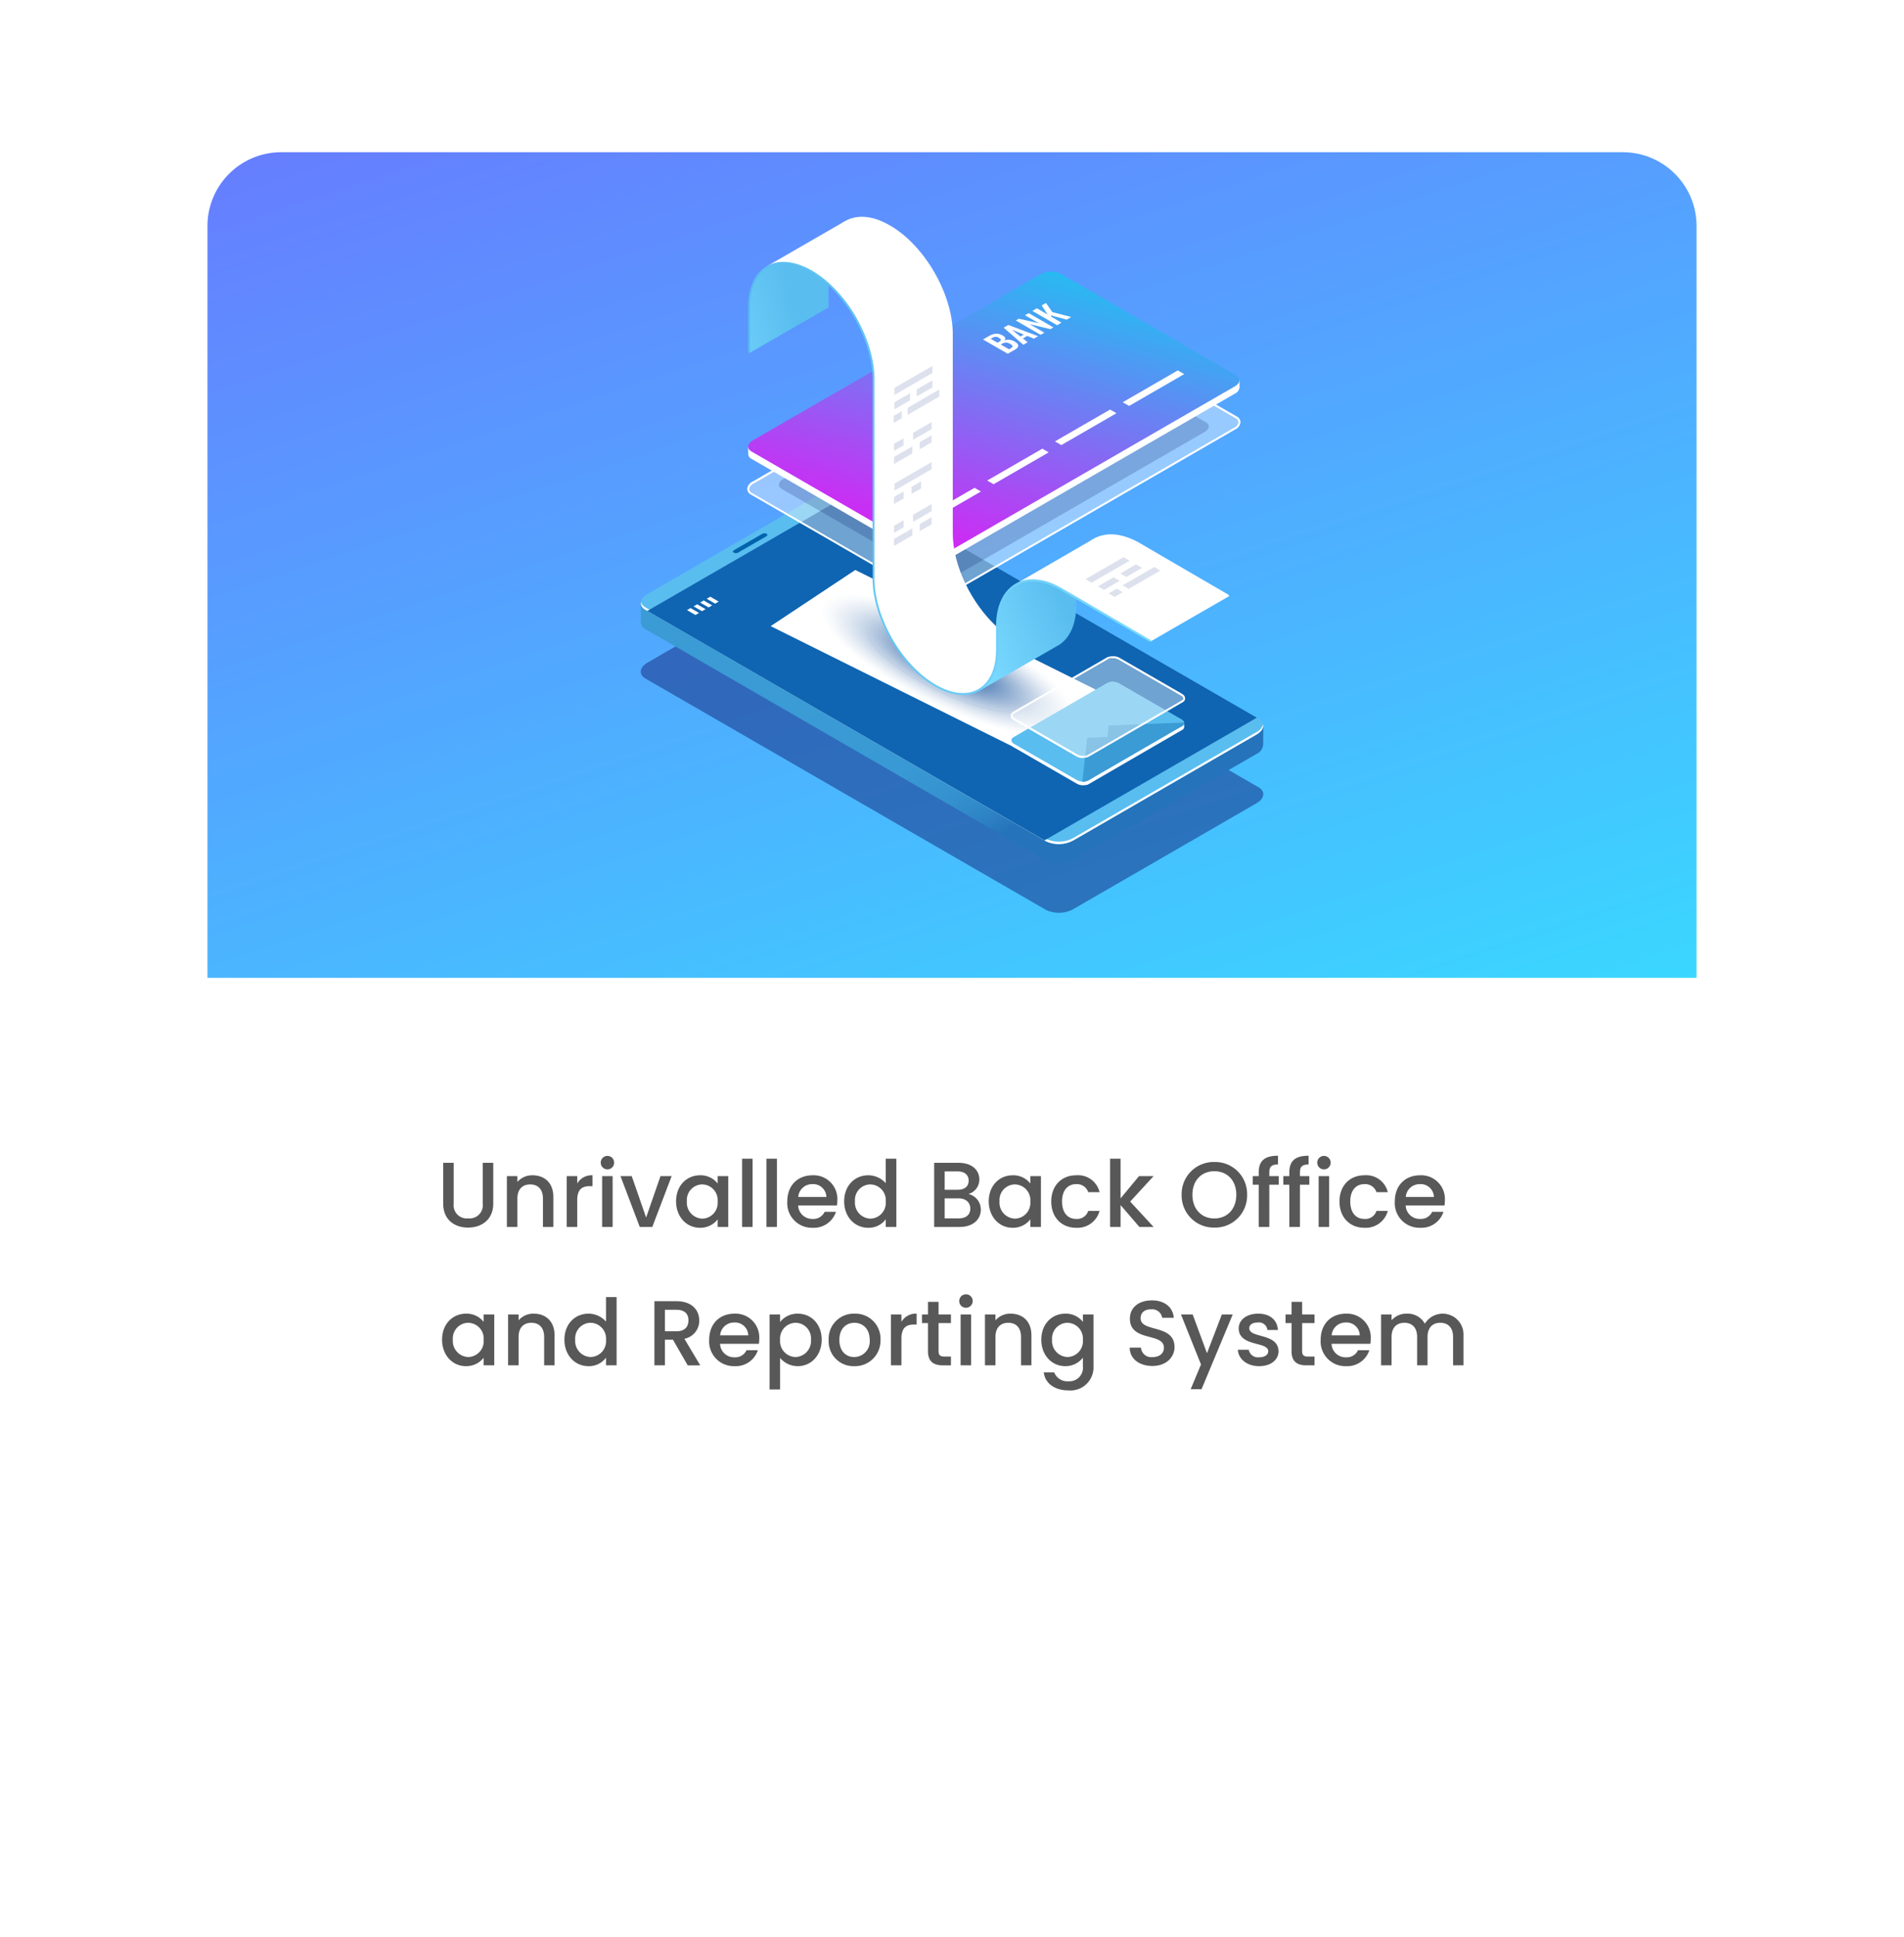 <svg xmlns="http://www.w3.org/2000/svg" xmlns:xlink="http://www.w3.org/1999/xlink" width="413" height="420" viewBox="0 0 413 420">
  <defs>
    <filter id="Path_2595" x="0" y="0" width="413" height="420" filterUnits="userSpaceOnUse">
      <feOffset dy="12" input="SourceAlpha"/>
      <feGaussianBlur stdDeviation="15" result="blur"/>
      <feFlood flood-opacity="0.161"/>
      <feComposite operator="in" in2="blur"/>
      <feComposite in="SourceGraphic"/>
    </filter>
    <linearGradient id="linear-gradient" x1="-0.344" y1="-0.384" x2="1.685" y2="3.08" gradientUnits="objectBoundingBox">
      <stop offset="0" stop-color="#53f"/>
      <stop offset="0.491" stop-color="#05d5ff"/>
      <stop offset="1" stop-color="#a6ffcb"/>
    </linearGradient>
    <linearGradient id="linear-gradient-2" x1="0.068" y1="0.106" x2="0.916" y2="0.88" gradientUnits="objectBoundingBox">
      <stop offset="0" stop-color="#3a9bd5"/>
      <stop offset="0.31" stop-color="#3a9bd5"/>
      <stop offset="0.36" stop-color="#3a9bd5"/>
      <stop offset="0.6" stop-color="#3999d4"/>
      <stop offset="0.69" stop-color="#3592cf"/>
      <stop offset="0.75" stop-color="#2f86c7"/>
      <stop offset="0.8" stop-color="#2676bc"/>
      <stop offset="0.81" stop-color="#2573ba"/>
    </linearGradient>
    <linearGradient id="linear-gradient-3" x1="7.584" y1="-3.962" x2="8.142" y2="-3.452" gradientUnits="objectBoundingBox">
      <stop offset="0" stop-color="#59bdef"/>
      <stop offset="1" stop-color="#7bdaff"/>
    </linearGradient>
    <clipPath id="clip-path">
      <path id="Path_1330" data-name="Path 1330" d="M126.584,162l-18.358,12.175L48.7,144.565,67.058,132.39Z" transform="translate(-48.7 -132.39)" fill="none"/>
    </clipPath>
    <linearGradient id="linear-gradient-4" x1="0.235" y1="1.144" x2="0.831" gradientUnits="objectBoundingBox">
      <stop offset="0" stop-color="#f905f5"/>
      <stop offset="1" stop-color="#17c9f2"/>
    </linearGradient>
    <linearGradient id="linear-gradient-5" x1="0.869" y1="0.196" x2="-0.035" y2="0.626" xlink:href="#linear-gradient-3"/>
    <linearGradient id="linear-gradient-6" x1="0.519" y1="0.401" x2="-0.763" y2="0.779" xlink:href="#linear-gradient-3"/>
    <linearGradient id="linear-gradient-7" x1="0" y1="0.5" x2="1" y2="0.5" xlink:href="#linear-gradient-3"/>
    <linearGradient id="linear-gradient-8" x1="-104.758" y1="-14.011" x2="-105.357" y2="-15.116" gradientUnits="objectBoundingBox">
      <stop offset="0.77" stop-color="#59bdef"/>
      <stop offset="0.85" stop-color="#55b8eb"/>
      <stop offset="0.93" stop-color="#49abe1"/>
      <stop offset="1" stop-color="#3a9bd5"/>
    </linearGradient>
    <linearGradient id="linear-gradient-9" x1="-62.76" y1="-13.888" x2="-63.35" y2="-15.016" xlink:href="#linear-gradient-8"/>
    <linearGradient id="linear-gradient-10" x1="-126.723" y1="-16.319" x2="-126.723" y2="-18.35" gradientUnits="objectBoundingBox">
      <stop offset="0.77" stop-color="#3a9bd5"/>
      <stop offset="0.84" stop-color="#3896d2"/>
      <stop offset="0.92" stop-color="#3189c9"/>
      <stop offset="1" stop-color="#2573ba"/>
    </linearGradient>
    <linearGradient id="linear-gradient-11" x1="-126.347" y1="-18.572" x2="-125.308" y2="-17.621" gradientUnits="objectBoundingBox">
      <stop offset="0" stop-color="#7bdaff"/>
      <stop offset="1" stop-color="#59bdef"/>
    </linearGradient>
  </defs>
  <g id="Group_1618" data-name="Group 1618" transform="translate(-477 -1419)">
    <g transform="matrix(1, 0, 0, 1, 477, 1419)" filter="url(#Path_2595)">
      <path id="Path_2595-2" data-name="Path 2595" d="M16,0H307a16,16,0,0,1,16,16V314a16,16,0,0,1-16,16H16A16,16,0,0,1,0,314V16A16,16,0,0,1,16,0Z" transform="translate(45 33)" fill="#fff"/>
    </g>
    <path id="Path_2601" data-name="Path 2601" d="M16,0H307a16,16,0,0,1,16,16V179H0V16A16,16,0,0,1,16,0Z" transform="translate(522 1452)" opacity="0.8" fill="url(#linear-gradient)"/>
    <path id="Path_2597" data-name="Path 2597" d="M-110.87-5.08c0,3.54,2.48,5.22,5.4,5.22,2.9,0,5.46-1.68,5.46-5.22V-13.9h-2.28v8.86a2.854,2.854,0,0,1-3.16,3.18,2.848,2.848,0,0,1-3.14-3.18V-13.9h-2.28ZM-89.23,0h2.26V-6.5c0-3.08-1.94-4.7-4.52-4.7a4.239,4.239,0,0,0-3.28,1.44v-1.26h-2.28V0h2.28V-6.16c0-2.02,1.1-3.06,2.78-3.06,1.66,0,2.76,1.04,2.76,3.06Zm7.44-5.8c0-2.34,1.04-3.04,2.72-3.04h.58V-11.2a3.59,3.59,0,0,0-3.3,1.78v-1.6h-2.28V0h2.28Zm5.4,5.8h2.28V-11.02h-2.28Zm1.16-12.48a1.439,1.439,0,0,0,1.44-1.46,1.439,1.439,0,0,0-1.44-1.46,1.443,1.443,0,0,0-1.46,1.46A1.443,1.443,0,0,0-75.23-12.48Zm2.82,1.46L-68.23,0h2.72l4.2-11.02h-2.42l-3.12,8.98-3.12-8.98Zm12.06,5.46c0,3.4,2.3,5.74,5.16,5.74a4.743,4.743,0,0,0,3.86-1.82V0h2.3V-11.02h-2.3v1.6a4.691,4.691,0,0,0-3.82-1.78C-58.05-11.2-60.35-8.96-60.35-5.56Zm9.02.04A3.424,3.424,0,0,1-54.67-1.8a3.472,3.472,0,0,1-3.34-3.76,3.381,3.381,0,0,1,3.34-3.66A3.417,3.417,0,0,1-51.33-5.52ZM-46.03,0h2.28V-14.8h-2.28Zm5.28,0h2.28V-14.8h-2.28Zm9.92-9.28A2.862,2.862,0,0,1-27.75-6.5h-6.1A3,3,0,0,1-30.83-9.28Zm5.16,6h-2.46a2.668,2.668,0,0,1-2.6,1.54,3.031,3.031,0,0,1-3.14-2.92h8.42a7.033,7.033,0,0,0,.08-1.12,5.139,5.139,0,0,0-5.36-5.42c-3.26,0-5.5,2.22-5.5,5.68a5.346,5.346,0,0,0,5.5,5.7A5.035,5.035,0,0,0-25.67-3.28Zm1.78-2.28c0,3.4,2.3,5.74,5.2,5.74a4.569,4.569,0,0,0,3.82-1.84V0h2.3V-14.8h-2.3v5.32a5.076,5.076,0,0,0-3.8-1.72C-21.59-11.2-23.89-8.96-23.89-5.56Zm9.02.04A3.424,3.424,0,0,1-18.21-1.8a3.472,3.472,0,0,1-3.34-3.76,3.381,3.381,0,0,1,3.34-3.66A3.417,3.417,0,0,1-14.87-5.52ZM3.47-3.98c0,1.34-.94,2.12-2.48,2.12H-2.09V-6.2h3C2.43-6.2,3.47-5.36,3.47-3.98Zm-.36-6.06c0,1.28-.9,1.98-2.38,1.98H-2.09v-3.98H.73C2.21-12.04,3.11-11.3,3.11-10.04Zm2.64,6.3a3.457,3.457,0,0,0-2.68-3.4,3.252,3.252,0,0,0,2.36-3.18c0-1.96-1.56-3.58-4.5-3.58h-5.3V0H1.19C4.03,0,5.75-1.62,5.75-3.74ZM7.47-5.56c0,3.4,2.3,5.74,5.16,5.74a4.743,4.743,0,0,0,3.86-1.82V0h2.3V-11.02h-2.3v1.6a4.691,4.691,0,0,0-3.82-1.78C9.77-11.2,7.47-8.96,7.47-5.56Zm9.02.04A3.424,3.424,0,0,1,13.15-1.8,3.472,3.472,0,0,1,9.81-5.56a3.381,3.381,0,0,1,3.34-3.66A3.417,3.417,0,0,1,16.49-5.52Zm4.54,0c0,3.46,2.24,5.7,5.4,5.7a4.95,4.95,0,0,0,5.08-3.66H29.05a2.517,2.517,0,0,1-2.62,1.74c-1.84,0-3.06-1.36-3.06-3.78,0-2.4,1.22-3.76,3.06-3.76a2.575,2.575,0,0,1,2.62,1.74h2.46a4.794,4.794,0,0,0-5.08-3.66C23.27-11.2,21.03-8.96,21.03-5.52ZM33.79,0h2.28V-4.74L40.15,0h3.08L38.15-5.5l5.08-5.52H40.07l-4,4.82v-8.6H33.79ZM63.51-6.98a6.929,6.929,0,0,0-7.1-7.1,6.953,6.953,0,0,0-7.1,7.1A6.957,6.957,0,0,0,56.41.14,6.934,6.934,0,0,0,63.51-6.98Zm-11.86,0c0-3.14,2-5.1,4.76-5.1s4.76,1.96,4.76,5.1-2,5.14-4.76,5.14S51.65-3.84,51.65-6.98ZM66.03,0h2.3V-9.16h2.04v-1.86H68.33v-.78c0-1.26.48-1.74,1.88-1.74v-1.9c-2.88,0-4.18,1.1-4.18,3.64v.78h-1.3v1.86h1.3Zm6.64,0h2.3V-9.16h2.04v-1.86H74.97v-.78c0-1.26.48-1.74,1.88-1.74v-1.9c-2.88,0-4.18,1.1-4.18,3.64v.78h-1.3v1.86h1.3Zm6.36,0h2.28V-11.02H79.03Zm1.16-12.48a1.439,1.439,0,0,0,1.44-1.46,1.439,1.439,0,0,0-1.44-1.46,1.443,1.443,0,0,0-1.46,1.46A1.443,1.443,0,0,0,80.19-12.48Zm3.36,6.96c0,3.46,2.24,5.7,5.4,5.7a4.95,4.95,0,0,0,5.08-3.66H91.57a2.517,2.517,0,0,1-2.62,1.74c-1.84,0-3.06-1.36-3.06-3.78,0-2.4,1.22-3.76,3.06-3.76a2.575,2.575,0,0,1,2.62,1.74h2.46a4.794,4.794,0,0,0-5.08-3.66C85.79-11.2,83.55-8.96,83.55-5.52Zm17.4-3.76a2.862,2.862,0,0,1,3.08,2.78h-6.1A3,3,0,0,1,100.95-9.28Zm5.16,6h-2.46a2.668,2.668,0,0,1-2.6,1.54,3.031,3.031,0,0,1-3.14-2.92h8.42a7.034,7.034,0,0,0,.08-1.12,5.139,5.139,0,0,0-5.36-5.42c-3.26,0-5.5,2.22-5.5,5.68a5.346,5.346,0,0,0,5.5,5.7A5.035,5.035,0,0,0,106.11-3.28ZM-111.11,24.44c0,3.4,2.3,5.74,5.16,5.74a4.743,4.743,0,0,0,3.86-1.82V30h2.3V18.98h-2.3v1.6a4.691,4.691,0,0,0-3.82-1.78C-108.81,18.8-111.11,21.04-111.11,24.44Zm9.02.04a3.424,3.424,0,0,1-3.34,3.72,3.472,3.472,0,0,1-3.34-3.76,3.381,3.381,0,0,1,3.34-3.66A3.417,3.417,0,0,1-102.09,24.48ZM-88.97,30h2.26V23.5c0-3.08-1.94-4.7-4.52-4.7a4.239,4.239,0,0,0-3.28,1.44V18.98h-2.28V30h2.28V23.84c0-2.02,1.1-3.06,2.78-3.06,1.66,0,2.76,1.04,2.76,3.06Zm4.4-5.56c0,3.4,2.3,5.74,5.2,5.74a4.569,4.569,0,0,0,3.82-1.84V30h2.3V15.2h-2.3v5.32a5.076,5.076,0,0,0-3.8-1.72C-82.27,18.8-84.57,21.04-84.57,24.44Zm9.02.04a3.424,3.424,0,0,1-3.34,3.72,3.472,3.472,0,0,1-3.34-3.76,3.381,3.381,0,0,1,3.34-3.66A3.417,3.417,0,0,1-75.55,24.48Zm17.88-4.22c0,1.38-.8,2.36-2.58,2.36h-2.52V17.96h2.52C-58.47,17.96-57.67,18.86-57.67,20.26Zm-7.38-4.16V30h2.28V24.44h1.74l3.2,5.56h2.72l-3.44-5.76a3.956,3.956,0,0,0,3.22-3.98c0-2.26-1.62-4.16-4.92-4.16Zm17.28,4.62a2.862,2.862,0,0,1,3.08,2.78h-6.1A3,3,0,0,1-47.77,20.72Zm5.16,6h-2.46a2.668,2.668,0,0,1-2.6,1.54,3.031,3.031,0,0,1-3.14-2.92h8.42a7.033,7.033,0,0,0,.08-1.12,5.139,5.139,0,0,0-5.36-5.42c-3.26,0-5.5,2.22-5.5,5.68a5.346,5.346,0,0,0,5.5,5.7A5.035,5.035,0,0,0-42.61,26.72Zm4.82-6.12V18.98h-2.28V35.24h2.28V28.4a4.982,4.982,0,0,0,3.84,1.78c2.9,0,5.18-2.34,5.18-5.74s-2.28-5.64-5.18-5.64A4.808,4.808,0,0,0-37.79,20.6Zm6.7,3.84a3.475,3.475,0,0,1-3.36,3.76,3.435,3.435,0,0,1-3.34-3.72,3.429,3.429,0,0,1,3.34-3.7A3.384,3.384,0,0,1-31.09,24.44Zm15.08.04a5.435,5.435,0,0,0-5.62-5.68,5.435,5.435,0,0,0-5.62,5.68,5.373,5.373,0,0,0,5.52,5.7A5.52,5.52,0,0,0-16.01,24.48Zm-8.92,0c0-2.5,1.54-3.7,3.26-3.7,1.7,0,3.32,1.2,3.32,3.7a3.394,3.394,0,0,1-3.38,3.72C-23.45,28.2-24.93,26.98-24.93,24.48Zm13.46-.28c0-2.34,1.04-3.04,2.72-3.04h.58V18.8a3.59,3.59,0,0,0-3.3,1.78v-1.6h-2.28V30h2.28Zm5.76,2.74c0,2.24,1.22,3.06,3.18,3.06h1.8V28.1h-1.4c-.96,0-1.28-.34-1.28-1.16v-6.1H-.73V18.98H-3.41V16.24h-2.3v2.74h-1.3v1.86h1.3ZM1.37,30H3.65V18.98H1.37ZM2.53,17.52a1.46,1.46,0,1,0-1.46-1.46A1.439,1.439,0,0,0,2.53,17.52ZM14.47,30h2.26V23.5c0-3.08-1.94-4.7-4.52-4.7a4.239,4.239,0,0,0-3.28,1.44V18.98H6.65V30H8.93V23.84c0-2.02,1.1-3.06,2.78-3.06,1.66,0,2.76,1.04,2.76,3.06Zm4.4-5.56c0,3.4,2.3,5.74,5.2,5.74a4.731,4.731,0,0,0,3.82-1.84v1.84a2.936,2.936,0,0,1-3.08,3.28,3.072,3.072,0,0,1-3.14-1.92H19.41c.28,2.44,2.46,3.9,5.4,3.9a5,5,0,0,0,5.38-5.26V18.98h-2.3v1.6a4.668,4.668,0,0,0-3.82-1.78C21.17,18.8,18.87,21.04,18.87,24.44Zm9.02.04a3.424,3.424,0,0,1-3.34,3.72,3.472,3.472,0,0,1-3.34-3.76,3.381,3.381,0,0,1,3.34-3.66A3.417,3.417,0,0,1,27.89,24.48Zm19.88,1.58c0-5.08-7.36-3.12-7.36-6.26,0-1.34,1.02-1.98,2.34-1.94a2.175,2.175,0,0,1,2.34,1.84h2.52c-.2-2.38-2.08-3.78-4.74-3.78-2.84,0-4.78,1.52-4.78,3.96,0,5.12,7.38,2.94,7.38,6.3,0,1.18-.9,2.04-2.5,2.04a2.231,2.231,0,0,1-2.48-2.06H38.05c0,2.46,2.14,3.98,4.92,3.98C46.07,30.14,47.77,28.14,47.77,26.06Zm7.04,1.32-3.1-8.4H49.17l4.34,10.84-2.24,5.36h2.36l6.76-16.2H58.03Zm15.52-.46c-.12-3.98-6.34-2.74-6.34-4.96,0-.74.64-1.24,1.86-1.24a1.823,1.823,0,0,1,2.06,1.62h2.28c-.12-2.2-1.76-3.54-4.26-3.54-2.6,0-4.24,1.42-4.24,3.18,0,4.04,6.4,2.8,6.4,4.96,0,.76-.7,1.32-2.02,1.32a2.011,2.011,0,0,1-2.2-1.64H61.51c.1,2,1.96,3.56,4.6,3.56C68.71,30.18,70.33,28.78,70.33,26.92Zm2.82.02c0,2.24,1.22,3.06,3.18,3.06h1.8V28.1h-1.4c-.96,0-1.28-.34-1.28-1.16v-6.1h2.68V18.98H75.45V16.24h-2.3v2.74h-1.3v1.86h1.3Zm11.72-6.22a2.862,2.862,0,0,1,3.08,2.78h-6.1A3,3,0,0,1,84.87,20.72Zm5.16,6H87.57a2.668,2.668,0,0,1-2.6,1.54,3.031,3.031,0,0,1-3.14-2.92h8.42a7.034,7.034,0,0,0,.08-1.12,5.139,5.139,0,0,0-5.36-5.42c-3.26,0-5.5,2.22-5.5,5.68a5.346,5.346,0,0,0,5.5,5.7A5.035,5.035,0,0,0,90.03,26.72ZM108.19,30h2.26V23.5a4.518,4.518,0,0,0-8.38-2.52,4.251,4.251,0,0,0-3.96-2.18,4.2,4.2,0,0,0-3.26,1.44V18.98H92.57V30h2.28V23.84c0-2.02,1.1-3.06,2.78-3.06,1.66,0,2.76,1.04,2.76,3.06V30h2.26V23.84c0-2.02,1.1-3.06,2.78-3.06,1.66,0,2.76,1.04,2.76,3.06Z" transform="translate(684 1685)" fill="#585858"/>
    <g id="Asset_1" data-name="Asset 1" transform="translate(616 1466)">
      <g id="Layer_2" data-name="Layer 2" transform="translate(0 0)">
        <g id="Ñëîé_1" data-name="Ñëîé 1">
          <path id="Path_1324" data-name="Path 1324" d="M133.552,180.286l-39.642,22.9a6.57,6.57,0,0,1-5.98.249l-86.9-50.168c-1.533-.885-1.342-2.429.428-3.47l39.642-22.9a6.57,6.57,0,0,1,5.98-.249l86.9,50.168C135.519,177.718,135.34,179.268,133.552,180.286Z" transform="translate(0 -53.144)" fill="#13247a" opacity="0.5"/>
          <path id="Path_1325" data-name="Path 1325" d="M135.022,155.682l-8.167-1.423L47.091,108.214a6.642,6.642,0,0,0-5.98.249L4.159,129.817,0,129.076v4.211H0a1.77,1.77,0,0,0,1.03,1.51l86.883,50.186a6.642,6.642,0,0,0,5.98-.249l39.642-22.9A2.443,2.443,0,0,0,135,159.852h0Z" transform="translate(0 -45.376)" fill="url(#linear-gradient-2)"/>
          <path id="Path_1326" data-name="Path 1326" d="M133.552,154.556l-39.642,22.9a6.57,6.57,0,0,1-5.98.249l-86.9-50.168c-1.533-.885-1.342-2.429.428-3.47l39.642-22.9a6.57,6.57,0,0,1,5.98-.249l86.9,50.168C135.519,151.988,135.34,153.532,133.552,154.556Z" transform="translate(0 -42.296)" fill="url(#linear-gradient-3)"/>
          <path id="Path_1327" data-name="Path 1327" d="M133.566,172.582l-39.642,22.9a6.57,6.57,0,0,1-5.98.249L1.049,145.56a1.909,1.909,0,0,1-1.006-1.22,1.683,1.683,0,0,0,1.006,1.735l86.878,50.191a6.642,6.642,0,0,0,5.98-.249l39.642-22.9c1.1-.636,1.591-1.475,1.434-2.233A2.678,2.678,0,0,1,133.566,172.582Z" transform="translate(-0.013 -60.86)" fill="#fff"/>
          <path id="Path_1328" data-name="Path 1328" d="M134.641,151.5,88.585,178.1,2.43,128.359l46.056-26.6Z" transform="translate(-1.025 -42.907)" fill="#0f65b2"/>
          <path id="Path_1329" data-name="Path 1329" d="M41.805,119.289l-6.119,3.534a1,1,0,0,1-.9.035l-.064-.035c-.231-.133-.2-.364.064-.521l6.119-3.534a1,1,0,0,1,.9-.035l.064.035C42.1,118.908,42.071,119.139,41.805,119.289Z" transform="translate(-14.575 -50.026)" fill="#0063ad"/>
          <g id="Group_1446" data-name="Group 1446" transform="translate(28.167 76.569)">
            <g id="Group_1445" data-name="Group 1445" clip-path="url(#clip-path)">
              <rect id="Rectangle_2667" data-name="Rectangle 2667" width="77.884" height="41.782" fill="#fff"/>
              <ellipse id="Ellipse_2787" data-name="Ellipse 2787" cx="9.254" cy="31.296" rx="9.254" ry="31.296" transform="translate(6.69 15.667) rotate(-64.6)" fill="#fff"/>
              <ellipse id="Ellipse_2788" data-name="Ellipse 2788" cx="9.214" cy="31.169" rx="9.214" ry="31.169" transform="translate(6.823 15.685) rotate(-64.6)" fill="#fff"/>
              <ellipse id="Ellipse_2789" data-name="Ellipse 2789" cx="9.179" cy="31.047" rx="9.179" ry="31.047" transform="translate(6.947 15.706) rotate(-64.6)" fill="#fff"/>
              <ellipse id="Ellipse_2790" data-name="Ellipse 2790" cx="9.144" cy="30.926" rx="9.144" ry="30.926" transform="translate(7.072 15.726) rotate(-64.6)" fill="#fff"/>
              <ellipse id="Ellipse_2791" data-name="Ellipse 2791" cx="9.104" cy="30.804" rx="9.104" ry="30.804" transform="translate(7.199 15.742) rotate(-64.6)" fill="#feffff"/>
              <ellipse id="Ellipse_2792" data-name="Ellipse 2792" cx="9.069" cy="30.683" rx="9.069" ry="30.683" transform="translate(7.324 15.763) rotate(-64.6)" fill="#fefeff"/>
              <ellipse id="Ellipse_2793" data-name="Ellipse 2793" cx="9.034" cy="30.556" rx="9.034" ry="30.556" transform="translate(7.453 15.786) rotate(-64.6)" fill="#fefeff"/>
              <ellipse id="Ellipse_2794" data-name="Ellipse 2794" cx="9" cy="30.434" rx="9" ry="30.434" transform="translate(7.578 15.807) rotate(-64.6)" fill="#fefefe"/>
              <ellipse id="Ellipse_2795" data-name="Ellipse 2795" cx="8.959" cy="30.313" rx="8.959" ry="30.313" transform="translate(7.705 15.822) rotate(-64.6)" fill="#fdfefe"/>
              <ellipse id="Ellipse_2796" data-name="Ellipse 2796" cx="8.924" cy="30.191" rx="8.924" ry="30.191" transform="translate(7.83 15.843) rotate(-64.6)" fill="#fdfdfe"/>
              <ellipse id="Ellipse_2797" data-name="Ellipse 2797" cx="8.89" cy="30.064" rx="8.89" ry="30.064" transform="translate(7.959 15.866) rotate(-64.6)" fill="#fdfdfe"/>
              <ellipse id="Ellipse_2798" data-name="Ellipse 2798" cx="8.855" cy="29.942" rx="8.855" ry="29.942" transform="translate(8.084 15.887) rotate(-64.6)" fill="#fcfdfe"/>
              <ellipse id="Ellipse_2799" data-name="Ellipse 2799" cx="8.814" cy="29.821" rx="8.814" ry="29.821" transform="translate(8.211 15.902) rotate(-64.6)" fill="#fcfdfe"/>
              <ellipse id="Ellipse_2800" data-name="Ellipse 2800" cx="8.78" cy="29.7" rx="8.78" ry="29.7" transform="translate(8.336 15.923) rotate(-64.6)" fill="#fbfcfe"/>
              <ellipse id="Ellipse_2801" data-name="Ellipse 2801" cx="8.745" cy="29.578" rx="8.745" ry="29.578" transform="translate(8.46 15.944) rotate(-64.6)" fill="#fbfcfd"/>
              <ellipse id="Ellipse_2802" data-name="Ellipse 2802" cx="8.705" cy="29.451" rx="8.705" ry="29.451" transform="translate(8.593 15.962) rotate(-64.6)" fill="#fbfcfd"/>
              <ellipse id="Ellipse_2803" data-name="Ellipse 2803" cx="8.67" cy="29.329" rx="8.67" ry="29.329" transform="translate(8.717 15.983) rotate(-64.6)" fill="#fafbfd"/>
              <ellipse id="Ellipse_2804" data-name="Ellipse 2804" cx="8.635" cy="29.208" rx="8.635" ry="29.208" transform="translate(8.842 16.003) rotate(-64.6)" fill="#fafbfd"/>
              <ellipse id="Ellipse_2805" data-name="Ellipse 2805" cx="8.6" cy="29.086" rx="8.6" ry="29.086" transform="translate(8.966 16.024) rotate(-64.6)" fill="#f9fbfd"/>
              <ellipse id="Ellipse_2806" data-name="Ellipse 2806" cx="8.56" cy="28.959" rx="8.56" ry="28.959" transform="translate(9.099 16.042) rotate(-64.6)" fill="#f9fafc"/>
              <ellipse id="Ellipse_2807" data-name="Ellipse 2807" cx="8.525" cy="28.838" rx="8.525" ry="28.838" transform="translate(9.223 16.063) rotate(-64.6)" fill="#f8fafc"/>
              <ellipse id="Ellipse_2808" data-name="Ellipse 2808" cx="8.491" cy="28.716" rx="8.491" ry="28.716" transform="translate(9.348 16.084) rotate(-64.6)" fill="#f8fafc"/>
              <ellipse id="Ellipse_2809" data-name="Ellipse 2809" cx="8.456" cy="28.595" rx="8.456" ry="28.595" transform="translate(9.473 16.104) rotate(-64.6)" fill="#f7f9fc"/>
              <ellipse id="Ellipse_2810" data-name="Ellipse 2810" cx="8.415" cy="28.473" rx="8.415" ry="28.473" transform="translate(9.6 16.12) rotate(-64.6)" fill="#f7f9fc"/>
              <ellipse id="Ellipse_2811" data-name="Ellipse 2811" cx="8.381" cy="28.346" rx="8.381" ry="28.346" transform="translate(9.73 16.143) rotate(-64.6)" fill="#f6f9fb"/>
              <ellipse id="Ellipse_2812" data-name="Ellipse 2812" cx="8.346" cy="28.225" rx="8.346" ry="28.225" transform="translate(9.854 16.164) rotate(-64.6)" fill="#f6f8fb"/>
              <ellipse id="Ellipse_2813" data-name="Ellipse 2813" cx="8.305" cy="28.103" rx="8.305" ry="28.103" transform="translate(9.981 16.179) rotate(-64.6)" fill="#f5f8fb"/>
              <ellipse id="Ellipse_2814" data-name="Ellipse 2814" cx="8.271" cy="27.982" rx="8.271" ry="27.982" transform="translate(10.106 16.2) rotate(-64.6)" fill="#f5f7fb"/>
              <ellipse id="Ellipse_2815" data-name="Ellipse 2815" cx="8.236" cy="27.855" rx="8.236" ry="27.855" transform="translate(10.236 16.223) rotate(-64.6)" fill="#f4f7fb"/>
              <ellipse id="Ellipse_2816" data-name="Ellipse 2816" cx="8.201" cy="27.733" rx="8.201" ry="27.733" transform="translate(10.36 16.244) rotate(-64.6)" fill="#f4f7fa"/>
              <ellipse id="Ellipse_2817" data-name="Ellipse 2817" cx="8.161" cy="27.612" rx="8.161" ry="27.612" transform="translate(10.487 16.26) rotate(-64.6)" fill="#f3f6fa"/>
              <ellipse id="Ellipse_2818" data-name="Ellipse 2818" cx="8.126" cy="27.49" rx="8.126" ry="27.49" transform="translate(10.612 16.28) rotate(-64.6)" fill="#f2f6fa"/>
              <ellipse id="Ellipse_2819" data-name="Ellipse 2819" cx="8.091" cy="27.369" rx="8.091" ry="27.369" transform="translate(10.737 16.301) rotate(-64.6)" fill="#f2f5fa"/>
              <ellipse id="Ellipse_2820" data-name="Ellipse 2820" cx="8.057" cy="27.241" rx="8.057" ry="27.241" transform="translate(10.866 16.324) rotate(-64.6)" fill="#f1f5f9"/>
              <ellipse id="Ellipse_2821" data-name="Ellipse 2821" cx="8.016" cy="27.12" rx="8.016" ry="27.12" transform="translate(10.993 16.34) rotate(-64.6)" fill="#f1f4f9"/>
              <ellipse id="Ellipse_2822" data-name="Ellipse 2822" cx="7.982" cy="26.999" rx="7.982" ry="26.999" transform="translate(11.118 16.361) rotate(-64.6)" fill="#f0f4f9"/>
              <ellipse id="Ellipse_2823" data-name="Ellipse 2823" cx="7.947" cy="26.877" rx="7.947" ry="26.877" transform="translate(11.243 16.381) rotate(-64.6)" fill="#eff4f9"/>
              <ellipse id="Ellipse_2824" data-name="Ellipse 2824" cx="7.906" cy="26.756" rx="7.906" ry="26.756" transform="translate(11.37 16.397) rotate(-64.6)" fill="#eff3f8"/>
              <ellipse id="Ellipse_2825" data-name="Ellipse 2825" cx="7.872" cy="26.628" rx="7.872" ry="26.628" transform="translate(11.5 16.42) rotate(-64.6)" fill="#eef3f8"/>
              <ellipse id="Ellipse_2826" data-name="Ellipse 2826" cx="7.837" cy="26.507" rx="7.837" ry="26.507" transform="translate(11.624 16.441) rotate(-64.6)" fill="#eef2f8"/>
              <ellipse id="Ellipse_2827" data-name="Ellipse 2827" cx="7.802" cy="26.385" rx="7.802" ry="26.385" transform="translate(11.749 16.462) rotate(-64.6)" fill="#edf2f8"/>
              <ellipse id="Ellipse_2828" data-name="Ellipse 2828" cx="7.762" cy="26.264" rx="7.762" ry="26.264" transform="translate(11.876 16.477) rotate(-64.6)" fill="#ecf1f7"/>
              <ellipse id="Ellipse_2829" data-name="Ellipse 2829" cx="7.727" cy="26.137" rx="7.727" ry="26.137" transform="translate(12.006 16.5) rotate(-64.6)" fill="#ecf1f7"/>
              <ellipse id="Ellipse_2830" data-name="Ellipse 2830" cx="7.692" cy="26.015" rx="7.692" ry="26.015" transform="translate(12.13 16.521) rotate(-64.6)" fill="#ebf0f7"/>
              <ellipse id="Ellipse_2831" data-name="Ellipse 2831" cx="7.658" cy="25.894" rx="7.658" ry="25.894" transform="translate(12.255 16.542) rotate(-64.6)" fill="#eaf0f6"/>
              <ellipse id="Ellipse_2832" data-name="Ellipse 2832" cx="7.617" cy="25.772" rx="7.617" ry="25.772" transform="translate(12.382 16.557) rotate(-64.6)" fill="#eaeff6"/>
              <ellipse id="Ellipse_2833" data-name="Ellipse 2833" cx="7.582" cy="25.651" rx="7.582" ry="25.651" transform="translate(12.507 16.578) rotate(-64.6)" fill="#e9eff6"/>
              <ellipse id="Ellipse_2834" data-name="Ellipse 2834" cx="7.548" cy="25.524" rx="7.548" ry="25.524" transform="translate(12.636 16.601) rotate(-64.6)" fill="#e8eef6"/>
              <ellipse id="Ellipse_2835" data-name="Ellipse 2835" cx="7.507" cy="25.402" rx="7.507" ry="25.402" transform="translate(12.764 16.617) rotate(-64.6)" fill="#e7eef5"/>
              <ellipse id="Ellipse_2836" data-name="Ellipse 2836" cx="7.473" cy="25.281" rx="7.473" ry="25.281" transform="translate(12.888 16.638) rotate(-64.6)" fill="#e7edf5"/>
              <ellipse id="Ellipse_2837" data-name="Ellipse 2837" cx="7.438" cy="25.159" rx="7.438" ry="25.159" transform="translate(13.013 16.658) rotate(-64.6)" fill="#e6edf5"/>
              <ellipse id="Ellipse_2838" data-name="Ellipse 2838" cx="7.403" cy="25.032" rx="7.403" ry="25.032" transform="translate(13.143 16.682) rotate(-64.6)" fill="#e5ecf4"/>
              <ellipse id="Ellipse_2839" data-name="Ellipse 2839" cx="7.363" cy="24.911" rx="7.363" ry="24.911" transform="translate(13.27 16.697) rotate(-64.6)" fill="#e5ecf4"/>
              <ellipse id="Ellipse_2840" data-name="Ellipse 2840" cx="7.328" cy="24.789" rx="7.328" ry="24.789" transform="translate(13.394 16.718) rotate(-64.6)" fill="#e4ebf4"/>
              <ellipse id="Ellipse_2841" data-name="Ellipse 2841" cx="7.293" cy="24.668" rx="7.293" ry="24.668" transform="translate(13.519 16.739) rotate(-64.6)" fill="#e3ebf4"/>
              <ellipse id="Ellipse_2842" data-name="Ellipse 2842" cx="7.259" cy="24.546" rx="7.259" ry="24.546" transform="translate(13.643 16.759) rotate(-64.6)" fill="#e2eaf3"/>
              <ellipse id="Ellipse_2843" data-name="Ellipse 2843" cx="7.218" cy="24.419" rx="7.218" ry="24.419" transform="translate(13.776 16.777) rotate(-64.6)" fill="#e2eaf3"/>
              <ellipse id="Ellipse_2844" data-name="Ellipse 2844" cx="7.183" cy="24.298" rx="7.183" ry="24.298" transform="translate(13.9 16.798) rotate(-64.6)" fill="#e1e9f3"/>
              <ellipse id="Ellipse_2845" data-name="Ellipse 2845" cx="7.149" cy="24.176" rx="7.149" ry="24.176" transform="translate(14.025 16.819) rotate(-64.6)" fill="#e0e8f2"/>
              <ellipse id="Ellipse_2846" data-name="Ellipse 2846" cx="7.108" cy="24.055" rx="7.108" ry="24.055" transform="translate(14.152 16.834) rotate(-64.6)" fill="#dfe8f2"/>
              <ellipse id="Ellipse_2847" data-name="Ellipse 2847" cx="7.074" cy="23.933" rx="7.074" ry="23.933" transform="translate(14.277 16.855) rotate(-64.6)" fill="#dfe7f2"/>
              <ellipse id="Ellipse_2848" data-name="Ellipse 2848" cx="7.039" cy="23.806" rx="7.039" ry="23.806" transform="translate(14.406 16.878) rotate(-64.6)" fill="#dee7f1"/>
              <ellipse id="Ellipse_2849" data-name="Ellipse 2849" cx="7.004" cy="23.684" rx="7.004" ry="23.684" transform="translate(14.531 16.899) rotate(-64.6)" fill="#dde6f1"/>
              <ellipse id="Ellipse_2850" data-name="Ellipse 2850" cx="6.964" cy="23.563" rx="6.964" ry="23.563" transform="translate(14.658 16.915) rotate(-64.6)" fill="#dce6f1"/>
              <ellipse id="Ellipse_2851" data-name="Ellipse 2851" cx="6.929" cy="23.442" rx="6.929" ry="23.442" transform="translate(14.783 16.935) rotate(-64.6)" fill="#dce5f0"/>
              <ellipse id="Ellipse_2852" data-name="Ellipse 2852" cx="6.894" cy="23.314" rx="6.894" ry="23.314" transform="translate(14.913 16.959) rotate(-64.6)" fill="#dbe4f0"/>
              <ellipse id="Ellipse_2853" data-name="Ellipse 2853" cx="6.86" cy="23.193" rx="6.86" ry="23.193" transform="translate(15.037 16.979) rotate(-64.6)" fill="#dae4f0"/>
              <ellipse id="Ellipse_2854" data-name="Ellipse 2854" cx="6.819" cy="23.071" rx="6.819" ry="23.071" transform="translate(15.164 16.995) rotate(-64.6)" fill="#d9e3ef"/>
              <ellipse id="Ellipse_2855" data-name="Ellipse 2855" cx="6.784" cy="22.95" rx="6.784" ry="22.95" transform="translate(15.289 17.016) rotate(-64.6)" fill="#d8e3ef"/>
              <ellipse id="Ellipse_2856" data-name="Ellipse 2856" cx="6.75" cy="22.828" rx="6.75" ry="22.828" transform="translate(15.413 17.037) rotate(-64.6)" fill="#d7e2ef"/>
              <ellipse id="Ellipse_2857" data-name="Ellipse 2857" cx="6.709" cy="22.701" rx="6.709" ry="22.701" transform="translate(15.546 17.055) rotate(-64.6)" fill="#d7e1ee"/>
              <ellipse id="Ellipse_2858" data-name="Ellipse 2858" cx="6.674" cy="22.58" rx="6.674" ry="22.58" transform="translate(15.67 17.075) rotate(-64.6)" fill="#d6e1ee"/>
              <ellipse id="Ellipse_2859" data-name="Ellipse 2859" cx="6.64" cy="22.458" rx="6.64" ry="22.458" transform="translate(15.795 17.096) rotate(-64.6)" fill="#d5e0ee"/>
              <ellipse id="Ellipse_2860" data-name="Ellipse 2860" cx="6.605" cy="22.337" rx="6.605" ry="22.337" transform="translate(15.92 17.117) rotate(-64.6)" fill="#d4e0ed"/>
              <ellipse id="Ellipse_2861" data-name="Ellipse 2861" cx="6.565" cy="22.21" rx="6.565" ry="22.21" transform="translate(16.052 17.135) rotate(-64.6)" fill="#d3dfed"/>
              <ellipse id="Ellipse_2862" data-name="Ellipse 2862" cx="6.53" cy="22.088" rx="6.53" ry="22.088" transform="translate(16.177 17.156) rotate(-64.6)" fill="#d2deed"/>
              <ellipse id="Ellipse_2863" data-name="Ellipse 2863" cx="6.495" cy="21.967" rx="6.495" ry="21.967" transform="translate(16.301 17.176) rotate(-64.6)" fill="#d2deec"/>
              <ellipse id="Ellipse_2864" data-name="Ellipse 2864" cx="6.46" cy="21.845" rx="6.46" ry="21.845" transform="translate(16.426 17.197) rotate(-64.6)" fill="#d1ddec"/>
              <ellipse id="Ellipse_2865" data-name="Ellipse 2865" cx="6.42" cy="21.724" rx="6.42" ry="21.724" transform="translate(16.553 17.213) rotate(-64.6)" fill="#d0dcec"/>
              <ellipse id="Ellipse_2866" data-name="Ellipse 2866" cx="6.385" cy="21.597" rx="6.385" ry="21.597" transform="translate(16.683 17.236) rotate(-64.6)" fill="#cfdceb"/>
              <ellipse id="Ellipse_2867" data-name="Ellipse 2867" cx="6.351" cy="21.475" rx="6.351" ry="21.475" transform="translate(16.807 17.257) rotate(-64.6)" fill="#cedbeb"/>
              <ellipse id="Ellipse_2868" data-name="Ellipse 2868" cx="6.31" cy="21.354" rx="6.31" ry="21.354" transform="translate(16.934 17.272) rotate(-64.6)" fill="#cddbeb"/>
              <ellipse id="Ellipse_2869" data-name="Ellipse 2869" cx="6.275" cy="21.232" rx="6.275" ry="21.232" transform="translate(17.059 17.293) rotate(-64.6)" fill="#ccdaea"/>
              <ellipse id="Ellipse_2870" data-name="Ellipse 2870" cx="6.241" cy="21.105" rx="6.241" ry="21.105" transform="translate(17.189 17.316) rotate(-64.6)" fill="#ccd9ea"/>
              <ellipse id="Ellipse_2871" data-name="Ellipse 2871" cx="6.206" cy="20.983" rx="6.206" ry="20.983" transform="translate(17.313 17.337) rotate(-64.6)" fill="#cbd9e9"/>
              <ellipse id="Ellipse_2872" data-name="Ellipse 2872" cx="6.165" cy="20.862" rx="6.165" ry="20.862" transform="translate(17.44 17.352) rotate(-64.6)" fill="#cad8e9"/>
              <ellipse id="Ellipse_2873" data-name="Ellipse 2873" cx="6.131" cy="20.741" rx="6.131" ry="20.741" transform="translate(17.565 17.373) rotate(-64.6)" fill="#c9d7e9"/>
              <ellipse id="Ellipse_2874" data-name="Ellipse 2874" cx="6.096" cy="20.619" rx="6.096" ry="20.619" transform="translate(17.69 17.394) rotate(-64.6)" fill="#c8d7e8"/>
              <ellipse id="Ellipse_2875" data-name="Ellipse 2875" cx="6.061" cy="20.492" rx="6.061" ry="20.492" transform="translate(17.819 17.417) rotate(-64.6)" fill="#c7d6e8"/>
              <ellipse id="Ellipse_2876" data-name="Ellipse 2876" cx="6.021" cy="20.37" rx="6.021" ry="20.37" transform="translate(17.947 17.433) rotate(-64.6)" fill="#c6d5e8"/>
              <ellipse id="Ellipse_2877" data-name="Ellipse 2877" cx="5.986" cy="20.249" rx="5.986" ry="20.249" transform="translate(18.071 17.453) rotate(-64.6)" fill="#c5d5e7"/>
              <ellipse id="Ellipse_2878" data-name="Ellipse 2878" cx="5.951" cy="20.127" rx="5.951" ry="20.127" transform="translate(18.196 17.474) rotate(-64.6)" fill="#c4d4e7"/>
              <ellipse id="Ellipse_2879" data-name="Ellipse 2879" cx="5.911" cy="20.006" rx="5.911" ry="20.006" transform="translate(18.323 17.49) rotate(-64.6)" fill="#c3d3e6"/>
              <ellipse id="Ellipse_2880" data-name="Ellipse 2880" cx="5.876" cy="19.879" rx="5.876" ry="19.879" transform="translate(18.453 17.513) rotate(-64.6)" fill="#c2d3e6"/>
              <ellipse id="Ellipse_2881" data-name="Ellipse 2881" cx="5.842" cy="19.757" rx="5.842" ry="19.757" transform="translate(18.577 17.534) rotate(-64.6)" fill="#c1d2e6"/>
              <ellipse id="Ellipse_2882" data-name="Ellipse 2882" cx="5.792" cy="19.586" rx="5.792" ry="19.586" transform="matrix(0.431, -0.902, 0.902, 0.431, 18.507, 17.841)" fill="#c1d1e5"/>
              <ellipse id="Ellipse_2883" data-name="Ellipse 2883" cx="5.766" cy="19.514" rx="5.766" ry="19.514" transform="translate(18.829 17.57) rotate(-64.6)" fill="#c0d1e5"/>
              <ellipse id="Ellipse_2884" data-name="Ellipse 2884" cx="5.732" cy="19.387" rx="5.732" ry="19.387" transform="translate(18.959 17.593) rotate(-64.6)" fill="#bfd0e5"/>
              <ellipse id="Ellipse_2885" data-name="Ellipse 2885" cx="5.697" cy="19.266" rx="5.697" ry="19.266" transform="translate(19.083 17.614) rotate(-64.6)" fill="#becfe4"/>
              <ellipse id="Ellipse_2886" data-name="Ellipse 2886" cx="5.662" cy="19.144" rx="5.662" ry="19.144" transform="translate(19.208 17.635) rotate(-64.6)" fill="#bdcee4"/>
              <ellipse id="Ellipse_2887" data-name="Ellipse 2887" cx="5.622" cy="19.023" rx="5.622" ry="19.023" transform="translate(19.335 17.65) rotate(-64.6)" fill="#bccee3"/>
              <ellipse id="Ellipse_2888" data-name="Ellipse 2888" cx="5.587" cy="18.901" rx="5.587" ry="18.901" transform="translate(19.46 17.671) rotate(-64.6)" fill="#bbcde3"/>
              <ellipse id="Ellipse_2889" data-name="Ellipse 2889" cx="5.552" cy="18.774" rx="5.552" ry="18.774" transform="translate(19.59 17.694) rotate(-64.6)" fill="#bacce3"/>
              <ellipse id="Ellipse_2890" data-name="Ellipse 2890" cx="5.512" cy="18.653" rx="5.512" ry="18.653" transform="translate(19.717 17.71) rotate(-64.6)" fill="#b9cce2"/>
              <ellipse id="Ellipse_2891" data-name="Ellipse 2891" cx="5.477" cy="18.531" rx="5.477" ry="18.531" transform="translate(19.841 17.73) rotate(-64.6)" fill="#b8cbe2"/>
              <ellipse id="Ellipse_2892" data-name="Ellipse 2892" cx="5.443" cy="18.41" rx="5.443" ry="18.41" transform="translate(19.966 17.751) rotate(-64.6)" fill="#b7cae1"/>
              <ellipse id="Ellipse_2893" data-name="Ellipse 2893" cx="5.408" cy="18.282" rx="5.408" ry="18.282" transform="translate(20.096 17.774) rotate(-64.6)" fill="#b6c9e1"/>
              <ellipse id="Ellipse_2894" data-name="Ellipse 2894" cx="5.367" cy="18.161" rx="5.367" ry="18.161" transform="translate(20.223 17.79) rotate(-64.6)" fill="#b5c9e1"/>
              <ellipse id="Ellipse_2895" data-name="Ellipse 2895" cx="5.333" cy="18.04" rx="5.333" ry="18.04" transform="translate(20.347 17.811) rotate(-64.6)" fill="#b4c8e0"/>
              <ellipse id="Ellipse_2896" data-name="Ellipse 2896" cx="5.298" cy="17.918" rx="5.298" ry="17.918" transform="translate(20.472 17.831) rotate(-64.6)" fill="#b3c7e0"/>
              <ellipse id="Ellipse_2897" data-name="Ellipse 2897" cx="5.263" cy="17.797" rx="5.263" ry="17.797" transform="translate(20.597 17.852) rotate(-64.6)" fill="#b2c7df"/>
              <ellipse id="Ellipse_2898" data-name="Ellipse 2898" cx="5.223" cy="17.669" rx="5.223" ry="17.669" transform="translate(20.729 17.87) rotate(-64.6)" fill="#b1c6df"/>
              <ellipse id="Ellipse_2899" data-name="Ellipse 2899" cx="5.188" cy="17.548" rx="5.188" ry="17.548" transform="translate(20.853 17.891) rotate(-64.6)" fill="#b0c5de"/>
              <ellipse id="Ellipse_2900" data-name="Ellipse 2900" cx="5.153" cy="17.426" rx="5.153" ry="17.426" transform="translate(20.978 17.912) rotate(-64.6)" fill="#afc4de"/>
              <ellipse id="Ellipse_2901" data-name="Ellipse 2901" cx="5.113" cy="17.305" rx="5.113" ry="17.305" transform="translate(21.105 17.927) rotate(-64.6)" fill="#aec4de"/>
              <ellipse id="Ellipse_2902" data-name="Ellipse 2902" cx="5.078" cy="17.184" rx="5.078" ry="17.184" transform="translate(21.23 17.948) rotate(-64.6)" fill="#adc3dd"/>
              <ellipse id="Ellipse_2903" data-name="Ellipse 2903" cx="5.043" cy="17.056" rx="5.043" ry="17.056" transform="translate(21.36 17.971) rotate(-64.6)" fill="#acc2dd"/>
              <ellipse id="Ellipse_2904" data-name="Ellipse 2904" cx="5.009" cy="16.935" rx="5.009" ry="16.935" transform="translate(21.484 17.992) rotate(-64.6)" fill="#abc1dc"/>
              <ellipse id="Ellipse_2905" data-name="Ellipse 2905" cx="4.968" cy="16.813" rx="4.968" ry="16.813" transform="translate(21.611 18.007) rotate(-64.6)" fill="#aac1dc"/>
              <ellipse id="Ellipse_2906" data-name="Ellipse 2906" cx="4.934" cy="16.692" rx="4.934" ry="16.692" transform="translate(21.736 18.028) rotate(-64.6)" fill="#a9c0dc"/>
              <ellipse id="Ellipse_2907" data-name="Ellipse 2907" cx="4.899" cy="16.565" rx="4.899" ry="16.565" transform="translate(21.866 18.051) rotate(-64.6)" fill="#a8bfdb"/>
              <ellipse id="Ellipse_2908" data-name="Ellipse 2908" cx="4.864" cy="16.443" rx="4.864" ry="16.443" transform="translate(21.99 18.072) rotate(-64.6)" fill="#a7bedb"/>
              <ellipse id="Ellipse_2909" data-name="Ellipse 2909" cx="4.824" cy="16.322" rx="4.824" ry="16.322" transform="translate(22.117 18.088) rotate(-64.6)" fill="#a6beda"/>
              <ellipse id="Ellipse_2910" data-name="Ellipse 2910" cx="4.789" cy="16.2" rx="4.789" ry="16.2" transform="translate(22.242 18.108) rotate(-64.6)" fill="#a5bdda"/>
              <ellipse id="Ellipse_2911" data-name="Ellipse 2911" cx="4.754" cy="16.079" rx="4.754" ry="16.079" transform="translate(22.367 18.129) rotate(-64.6)" fill="#a4bcd9"/>
              <ellipse id="Ellipse_2912" data-name="Ellipse 2912" cx="4.714" cy="15.952" rx="4.714" ry="15.952" transform="translate(22.499 18.147) rotate(-64.6)" fill="#a3bbd9"/>
              <ellipse id="Ellipse_2913" data-name="Ellipse 2913" cx="4.679" cy="15.83" rx="4.679" ry="15.83" transform="translate(22.624 18.168) rotate(-64.6)" fill="#a1bad8"/>
              <ellipse id="Ellipse_2914" data-name="Ellipse 2914" cx="4.644" cy="15.709" rx="4.644" ry="15.709" transform="translate(22.748 18.189) rotate(-64.6)" fill="#a0bad8"/>
              <ellipse id="Ellipse_2915" data-name="Ellipse 2915" cx="4.61" cy="15.587" rx="4.61" ry="15.587" transform="translate(22.873 18.209) rotate(-64.6)" fill="#9fb9d8"/>
              <ellipse id="Ellipse_2916" data-name="Ellipse 2916" cx="4.569" cy="15.46" rx="4.569" ry="15.46" transform="translate(23.005 18.227) rotate(-64.6)" fill="#9eb8d7"/>
              <ellipse id="Ellipse_2917" data-name="Ellipse 2917" cx="4.534" cy="15.338" rx="4.534" ry="15.338" transform="translate(23.13 18.248) rotate(-64.6)" fill="#9db7d7"/>
              <ellipse id="Ellipse_2918" data-name="Ellipse 2918" cx="4.5" cy="15.217" rx="4.5" ry="15.217" transform="translate(23.254 18.269) rotate(-64.6)" fill="#9cb6d6"/>
              <ellipse id="Ellipse_2919" data-name="Ellipse 2919" cx="4.465" cy="15.096" rx="4.465" ry="15.096" transform="translate(23.379 18.29) rotate(-64.6)" fill="#9bb6d6"/>
              <ellipse id="Ellipse_2920" data-name="Ellipse 2920" cx="4.425" cy="14.974" rx="4.425" ry="14.974" transform="translate(23.506 18.305) rotate(-64.6)" fill="#9ab5d5"/>
              <ellipse id="Ellipse_2921" data-name="Ellipse 2921" cx="4.39" cy="14.847" rx="4.39" ry="14.847" transform="translate(23.636 18.328) rotate(-64.6)" fill="#99b4d5"/>
              <ellipse id="Ellipse_2922" data-name="Ellipse 2922" cx="4.355" cy="14.725" rx="4.355" ry="14.725" transform="translate(23.76 18.349) rotate(-64.6)" fill="#98b3d4"/>
              <ellipse id="Ellipse_2923" data-name="Ellipse 2923" cx="4.315" cy="14.604" rx="4.315" ry="14.604" transform="translate(23.887 18.365) rotate(-64.6)" fill="#97b2d4"/>
              <ellipse id="Ellipse_2924" data-name="Ellipse 2924" cx="4.28" cy="14.483" rx="4.28" ry="14.483" transform="translate(24.012 18.385) rotate(-64.6)" fill="#96b2d4"/>
              <ellipse id="Ellipse_2925" data-name="Ellipse 2925" cx="4.245" cy="14.361" rx="4.245" ry="14.361" transform="translate(24.137 18.406) rotate(-64.6)" fill="#94b1d3"/>
              <ellipse id="Ellipse_2926" data-name="Ellipse 2926" cx="4.211" cy="14.234" rx="4.211" ry="14.234" transform="translate(24.266 18.429) rotate(-64.6)" fill="#93b0d3"/>
              <ellipse id="Ellipse_2927" data-name="Ellipse 2927" cx="4.17" cy="14.112" rx="4.17" ry="14.112" transform="translate(24.394 18.445) rotate(-64.6)" fill="#92afd2"/>
              <ellipse id="Ellipse_2928" data-name="Ellipse 2928" cx="4.135" cy="13.991" rx="4.135" ry="13.991" transform="translate(24.518 18.466) rotate(-64.6)" fill="#91aed2"/>
              <ellipse id="Ellipse_2929" data-name="Ellipse 2929" cx="4.101" cy="13.869" rx="4.101" ry="13.869" transform="translate(24.643 18.486) rotate(-64.6)" fill="#90aed1"/>
              <ellipse id="Ellipse_2930" data-name="Ellipse 2930" cx="4.066" cy="13.742" rx="4.066" ry="13.742" transform="translate(24.773 18.51) rotate(-64.6)" fill="#8fadd1"/>
              <ellipse id="Ellipse_2931" data-name="Ellipse 2931" cx="4.025" cy="13.621" rx="4.025" ry="13.621" transform="translate(24.9 18.525) rotate(-64.6)" fill="#8eacd0"/>
              <ellipse id="Ellipse_2932" data-name="Ellipse 2932" cx="3.991" cy="13.499" rx="3.991" ry="13.499" transform="translate(25.024 18.546) rotate(-64.6)" fill="#8dabd0"/>
              <ellipse id="Ellipse_2933" data-name="Ellipse 2933" cx="3.956" cy="13.378" rx="3.956" ry="13.378" transform="translate(25.149 18.567) rotate(-64.6)" fill="#8caacf"/>
              <ellipse id="Ellipse_2934" data-name="Ellipse 2934" cx="3.916" cy="13.256" rx="3.916" ry="13.256" transform="translate(25.276 18.582) rotate(-64.6)" fill="#8aa9cf"/>
              <ellipse id="Ellipse_2935" data-name="Ellipse 2935" cx="3.881" cy="13.129" rx="3.881" ry="13.129" transform="translate(25.406 18.605) rotate(-64.6)" fill="#89a9cf"/>
              <ellipse id="Ellipse_2936" data-name="Ellipse 2936" cx="3.846" cy="13.008" rx="3.846" ry="13.008" transform="translate(25.53 18.626) rotate(-64.6)" fill="#88a8ce"/>
              <ellipse id="Ellipse_2937" data-name="Ellipse 2937" cx="3.811" cy="12.886" rx="3.811" ry="12.886" transform="translate(25.655 18.647) rotate(-64.6)" fill="#87a7ce"/>
              <ellipse id="Ellipse_2938" data-name="Ellipse 2938" cx="3.771" cy="12.765" rx="3.771" ry="12.765" transform="translate(25.782 18.663) rotate(-64.6)" fill="#86a6cd"/>
              <ellipse id="Ellipse_2939" data-name="Ellipse 2939" cx="3.736" cy="12.637" rx="3.736" ry="12.637" transform="translate(25.912 18.686) rotate(-64.6)" fill="#85a5cd"/>
              <ellipse id="Ellipse_2940" data-name="Ellipse 2940" cx="3.702" cy="12.516" rx="3.702" ry="12.516" transform="translate(26.037 18.707) rotate(-64.6)" fill="#84a4cc"/>
              <ellipse id="Ellipse_2941" data-name="Ellipse 2941" cx="3.667" cy="12.395" rx="3.667" ry="12.395" transform="translate(26.161 18.727) rotate(-64.6)" fill="#82a4cc"/>
              <ellipse id="Ellipse_2942" data-name="Ellipse 2942" cx="3.626" cy="12.273" rx="3.626" ry="12.273" transform="translate(26.288 18.743) rotate(-64.6)" fill="#81a3cb"/>
              <ellipse id="Ellipse_2943" data-name="Ellipse 2943" cx="3.592" cy="12.152" rx="3.592" ry="12.152" transform="translate(26.413 18.764) rotate(-64.6)" fill="#80a2cb"/>
              <ellipse id="Ellipse_2944" data-name="Ellipse 2944" cx="3.557" cy="12.024" rx="3.557" ry="12.024" transform="translate(26.543 18.787) rotate(-64.6)" fill="#7fa1ca"/>
              <ellipse id="Ellipse_2945" data-name="Ellipse 2945" cx="3.517" cy="11.903" rx="3.517" ry="11.903" transform="translate(26.67 18.802) rotate(-64.6)" fill="#7ea0ca"/>
              <ellipse id="Ellipse_2946" data-name="Ellipse 2946" cx="3.482" cy="11.781" rx="3.482" ry="11.781" transform="translate(26.794 18.823) rotate(-64.6)" fill="#7d9fc9"/>
              <ellipse id="Ellipse_2947" data-name="Ellipse 2947" cx="3.447" cy="11.66" rx="3.447" ry="11.66" transform="translate(26.919 18.844) rotate(-64.6)" fill="#7b9ec9"/>
              <ellipse id="Ellipse_2948" data-name="Ellipse 2948" cx="3.412" cy="11.533" rx="3.412" ry="11.533" transform="translate(27.049 18.867) rotate(-64.6)" fill="#7a9ec8"/>
              <ellipse id="Ellipse_2949" data-name="Ellipse 2949" cx="3.372" cy="11.411" rx="3.372" ry="11.411" transform="translate(27.176 18.883) rotate(-64.6)" fill="#799dc8"/>
              <ellipse id="Ellipse_2950" data-name="Ellipse 2950" cx="3.337" cy="11.29" rx="3.337" ry="11.29" transform="translate(27.3 18.903) rotate(-64.6)" fill="#789cc7"/>
              <ellipse id="Ellipse_2951" data-name="Ellipse 2951" cx="3.303" cy="11.168" rx="3.303" ry="11.168" transform="translate(27.425 18.924) rotate(-64.6)" fill="#779bc7"/>
              <ellipse id="Ellipse_2952" data-name="Ellipse 2952" cx="3.268" cy="11.047" rx="3.268" ry="11.047" transform="translate(27.55 18.945) rotate(-64.6)" fill="#759ac6"/>
              <ellipse id="Ellipse_2953" data-name="Ellipse 2953" cx="3.227" cy="10.92" rx="3.227" ry="10.92" transform="translate(27.682 18.963) rotate(-64.6)" fill="#7499c6"/>
              <ellipse id="Ellipse_2954" data-name="Ellipse 2954" cx="3.193" cy="10.798" rx="3.193" ry="10.798" transform="translate(27.807 18.984) rotate(-64.6)" fill="#7398c5"/>
              <ellipse id="Ellipse_2955" data-name="Ellipse 2955" cx="3.158" cy="10.677" rx="3.158" ry="10.677" transform="translate(27.931 19.004) rotate(-64.6)" fill="#7297c5"/>
              <ellipse id="Ellipse_2956" data-name="Ellipse 2956" cx="3.117" cy="10.555" rx="3.117" ry="10.555" transform="translate(28.058 19.02) rotate(-64.6)" fill="#7197c4"/>
              <ellipse id="Ellipse_2957" data-name="Ellipse 2957" cx="3.083" cy="10.434" rx="3.083" ry="10.434" transform="translate(28.183 19.041) rotate(-64.6)" fill="#6f96c4"/>
              <ellipse id="Ellipse_2958" data-name="Ellipse 2958" cx="3.048" cy="10.307" rx="3.048" ry="10.307" transform="translate(28.313 19.064) rotate(-64.6)" fill="#6e95c3"/>
              <ellipse id="Ellipse_2959" data-name="Ellipse 2959" cx="3.013" cy="10.185" rx="3.013" ry="10.185" transform="translate(28.437 19.085) rotate(-64.6)" fill="#6d94c3"/>
              <ellipse id="Ellipse_2960" data-name="Ellipse 2960" cx="2.973" cy="10.064" rx="2.973" ry="10.064" transform="translate(28.564 19.1) rotate(-64.6)" fill="#6c93c2"/>
              <ellipse id="Ellipse_2961" data-name="Ellipse 2961" cx="2.938" cy="9.942" rx="2.938" ry="9.942" transform="translate(28.689 19.121) rotate(-64.6)" fill="#6b92c2"/>
              <ellipse id="Ellipse_2962" data-name="Ellipse 2962" cx="2.903" cy="9.815" rx="2.903" ry="9.815" transform="translate(28.819 19.144) rotate(-64.6)" fill="#6991c1"/>
              <ellipse id="Ellipse_2963" data-name="Ellipse 2963" cx="2.869" cy="9.694" rx="2.869" ry="9.694" transform="translate(28.943 19.165) rotate(-64.6)" fill="#6890c1"/>
              <ellipse id="Ellipse_2964" data-name="Ellipse 2964" cx="2.828" cy="9.572" rx="2.828" ry="9.572" transform="translate(29.071 19.18) rotate(-64.6)" fill="#678fc0"/>
              <ellipse id="Ellipse_2965" data-name="Ellipse 2965" cx="2.794" cy="9.451" rx="2.794" ry="9.451" transform="translate(29.195 19.201) rotate(-64.6)" fill="#668fc0"/>
              <ellipse id="Ellipse_2966" data-name="Ellipse 2966" cx="2.759" cy="9.329" rx="2.759" ry="9.329" transform="translate(29.32 19.222) rotate(-64.6)" fill="#648ebf"/>
              <ellipse id="Ellipse_2967" data-name="Ellipse 2967" cx="2.718" cy="9.202" rx="2.718" ry="9.202" transform="translate(29.452 19.24) rotate(-64.6)" fill="#638dbf"/>
              <ellipse id="Ellipse_2968" data-name="Ellipse 2968" cx="2.684" cy="9.08" rx="2.684" ry="9.08" transform="translate(29.577 19.261) rotate(-64.6)" fill="#628cbe"/>
              <ellipse id="Ellipse_2969" data-name="Ellipse 2969" cx="2.649" cy="8.959" rx="2.649" ry="8.959" transform="translate(29.701 19.281) rotate(-64.6)" fill="#618bbe"/>
              <ellipse id="Ellipse_2970" data-name="Ellipse 2970" cx="2.614" cy="8.838" rx="2.614" ry="8.838" transform="translate(29.826 19.302) rotate(-64.6)" fill="#5f8abd"/>
              <ellipse id="Ellipse_2971" data-name="Ellipse 2971" cx="2.574" cy="8.71" rx="2.574" ry="8.71" transform="translate(29.958 19.32) rotate(-64.6)" fill="#5e89bd"/>
              <ellipse id="Ellipse_2972" data-name="Ellipse 2972" cx="2.539" cy="8.589" rx="2.539" ry="8.589" transform="translate(30.083 19.341) rotate(-64.6)" fill="#5d88bc"/>
              <ellipse id="Ellipse_2973" data-name="Ellipse 2973" cx="2.504" cy="8.467" rx="2.504" ry="8.467" transform="translate(30.207 19.362) rotate(-64.6)" fill="#5c87bc"/>
              <ellipse id="Ellipse_2974" data-name="Ellipse 2974" cx="2.47" cy="8.346" rx="2.47" ry="8.346" transform="translate(30.332 19.382) rotate(-64.6)" fill="#5a86bb"/>
              <ellipse id="Ellipse_2975" data-name="Ellipse 2975" cx="2.429" cy="8.224" rx="2.429" ry="8.224" transform="translate(30.459 19.398) rotate(-64.6)" fill="#5985bb"/>
              <ellipse id="Ellipse_2976" data-name="Ellipse 2976" cx="2.394" cy="8.097" rx="2.394" ry="8.097" transform="translate(30.589 19.421) rotate(-64.6)" fill="#5884ba"/>
              <ellipse id="Ellipse_2977" data-name="Ellipse 2977" cx="2.36" cy="7.976" rx="2.36" ry="7.976" transform="translate(30.713 19.442) rotate(-64.6)" fill="#5784ba"/>
              <ellipse id="Ellipse_2978" data-name="Ellipse 2978" cx="2.319" cy="7.854" rx="2.319" ry="7.854" transform="translate(30.841 19.457) rotate(-64.6)" fill="#5583b9"/>
              <ellipse id="Ellipse_2979" data-name="Ellipse 2979" cx="2.285" cy="7.733" rx="2.285" ry="7.733" transform="translate(30.965 19.478) rotate(-64.6)" fill="#5482b9"/>
              <ellipse id="Ellipse_2980" data-name="Ellipse 2980" cx="2.25" cy="7.611" rx="2.25" ry="7.611" transform="translate(31.09 19.499) rotate(-64.6)" fill="#5381b8"/>
              <ellipse id="Ellipse_2981" data-name="Ellipse 2981" cx="2.215" cy="7.484" rx="2.215" ry="7.484" transform="translate(31.22 19.522) rotate(-64.6)" fill="#5280b8"/>
              <ellipse id="Ellipse_2982" data-name="Ellipse 2982" cx="2.175" cy="7.363" rx="2.175" ry="7.363" transform="translate(31.347 19.538) rotate(-64.6)" fill="#507fb7"/>
              <ellipse id="Ellipse_2983" data-name="Ellipse 2983" cx="2.14" cy="7.241" rx="2.14" ry="7.241" transform="translate(31.471 19.558) rotate(-64.6)" fill="#4f7eb7"/>
              <ellipse id="Ellipse_2984" data-name="Ellipse 2984" cx="2.105" cy="7.12" rx="2.105" ry="7.12" transform="translate(31.596 19.579) rotate(-64.6)" fill="#4e7db6"/>
              <ellipse id="Ellipse_2985" data-name="Ellipse 2985" cx="2.071" cy="6.993" rx="2.071" ry="6.993" transform="translate(31.726 19.602) rotate(-64.6)" fill="#4c7cb5"/>
              <ellipse id="Ellipse_2986" data-name="Ellipse 2986" cx="2.03" cy="6.871" rx="2.03" ry="6.871" transform="translate(31.853 19.618) rotate(-64.6)" fill="#4b7bb5"/>
              <ellipse id="Ellipse_2987" data-name="Ellipse 2987" cx="1.995" cy="6.75" rx="1.995" ry="6.75" transform="translate(31.977 19.639) rotate(-64.6)" fill="#4a7ab4"/>
              <ellipse id="Ellipse_2988" data-name="Ellipse 2988" cx="1.961" cy="6.628" rx="1.961" ry="6.628" transform="translate(32.102 19.659) rotate(-64.6)" fill="#4979b4"/>
              <ellipse id="Ellipse_2989" data-name="Ellipse 2989" cx="1.92" cy="6.507" rx="1.92" ry="6.507" transform="translate(32.229 19.675) rotate(-64.6)" fill="#4778b3"/>
              <ellipse id="Ellipse_2990" data-name="Ellipse 2990" cx="1.886" cy="6.379" rx="1.886" ry="6.379" transform="translate(32.359 19.698) rotate(-64.6)" fill="#4677b3"/>
              <ellipse id="Ellipse_2991" data-name="Ellipse 2991" cx="1.851" cy="6.258" rx="1.851" ry="6.258" transform="translate(32.484 19.719) rotate(-64.6)" fill="#4576b2"/>
              <ellipse id="Ellipse_2992" data-name="Ellipse 2992" cx="1.816" cy="6.137" rx="1.816" ry="6.137" transform="translate(32.608 19.74) rotate(-64.6)" fill="#4375b2"/>
              <ellipse id="Ellipse_2993" data-name="Ellipse 2993" cx="1.776" cy="6.015" rx="1.776" ry="6.015" transform="translate(32.735 19.755) rotate(-64.6)" fill="#4274b1"/>
              <ellipse id="Ellipse_2994" data-name="Ellipse 2994" cx="1.741" cy="5.888" rx="1.741" ry="5.888" transform="translate(32.865 19.778) rotate(-64.6)" fill="#4173b1"/>
              <ellipse id="Ellipse_2995" data-name="Ellipse 2995" cx="1.706" cy="5.766" rx="1.706" ry="5.766" transform="translate(32.99 19.799) rotate(-64.6)" fill="#3f72b0"/>
              <ellipse id="Ellipse_2996" data-name="Ellipse 2996" cx="1.672" cy="5.645" rx="1.672" ry="5.645" transform="translate(33.114 19.82) rotate(-64.6)" fill="#3e72b0"/>
              <ellipse id="Ellipse_2997" data-name="Ellipse 2997" cx="1.631" cy="5.523" rx="1.631" ry="5.523" transform="translate(33.241 19.835) rotate(-64.6)" fill="#3d71af"/>
              <ellipse id="Ellipse_2998" data-name="Ellipse 2998" cx="1.596" cy="5.402" rx="1.596" ry="5.402" transform="translate(33.366 19.856) rotate(-64.6)" fill="#3b70ae"/>
              <ellipse id="Ellipse_2999" data-name="Ellipse 2999" cx="1.562" cy="5.275" rx="1.562" ry="5.275" transform="translate(33.496 19.879) rotate(-64.6)" fill="#3a6fae"/>
              <ellipse id="Ellipse_3000" data-name="Ellipse 3000" cx="1.521" cy="5.153" rx="1.521" ry="5.153" transform="translate(33.623 19.895) rotate(-64.6)" fill="#396ead"/>
              <ellipse id="Ellipse_3001" data-name="Ellipse 3001" cx="1.486" cy="5.032" rx="1.486" ry="5.032" transform="translate(33.747 19.916) rotate(-64.6)" fill="#376dad"/>
              <ellipse id="Ellipse_3002" data-name="Ellipse 3002" cx="1.452" cy="4.91" rx="1.452" ry="4.91" transform="translate(33.872 19.936) rotate(-64.6)" fill="#366cac"/>
              <ellipse id="Ellipse_3003" data-name="Ellipse 3003" cx="1.413" cy="4.777" rx="1.413" ry="4.777" transform="matrix(0.431, -0.902, 0.902, 0.431, 33.757, 20.275)" fill="#356bac"/>
              <ellipse id="Ellipse_3004" data-name="Ellipse 3004" cx="1.377" cy="4.662" rx="1.377" ry="4.662" transform="translate(34.129 19.975) rotate(-64.6)" fill="#336aab"/>
              <ellipse id="Ellipse_3005" data-name="Ellipse 3005" cx="1.342" cy="4.54" rx="1.342" ry="4.54" transform="translate(34.254 19.996) rotate(-64.6)" fill="#3269ab"/>
              <ellipse id="Ellipse_3006" data-name="Ellipse 3006" cx="1.307" cy="4.419" rx="1.307" ry="4.419" transform="translate(34.378 20.017) rotate(-64.6)" fill="#3168aa"/>
              <ellipse id="Ellipse_3007" data-name="Ellipse 3007" cx="1.272" cy="4.297" rx="1.272" ry="4.297" transform="translate(34.503 20.037) rotate(-64.6)" fill="#2f67aa"/>
              <ellipse id="Ellipse_3008" data-name="Ellipse 3008" cx="1.232" cy="4.17" rx="1.232" ry="4.17" transform="translate(34.635 20.055) rotate(-64.6)" fill="#2e66a9"/>
              <ellipse id="Ellipse_3009" data-name="Ellipse 3009" cx="1.197" cy="4.049" rx="1.197" ry="4.049" transform="translate(34.76 20.076) rotate(-64.6)" fill="#2d65a8"/>
              <ellipse id="Ellipse_3010" data-name="Ellipse 3010" cx="1.163" cy="3.927" rx="1.163" ry="3.927" transform="translate(34.884 20.097) rotate(-64.6)" fill="#2b64a8"/>
              <ellipse id="Ellipse_3011" data-name="Ellipse 3011" cx="1.122" cy="3.806" rx="1.122" ry="3.806" transform="translate(35.011 20.112) rotate(-64.6)" fill="#2a63a7"/>
              <ellipse id="Ellipse_3012" data-name="Ellipse 3012" cx="1.087" cy="3.684" rx="1.087" ry="3.684" transform="translate(35.136 20.133) rotate(-64.6)" fill="#2962a7"/>
              <ellipse id="Ellipse_3013" data-name="Ellipse 3013" cx="1.053" cy="3.557" rx="1.053" ry="3.557" transform="translate(35.266 20.156) rotate(-64.6)" fill="#2761a6"/>
              <ellipse id="Ellipse_3014" data-name="Ellipse 3014" cx="1.018" cy="3.436" rx="1.018" ry="3.436" transform="translate(35.39 20.177) rotate(-64.6)" fill="#2660a6"/>
              <ellipse id="Ellipse_3015" data-name="Ellipse 3015" cx="0.977" cy="3.314" rx="0.977" ry="3.314" transform="translate(35.518 20.193) rotate(-64.6)" fill="#255fa5"/>
              <ellipse id="Ellipse_3016" data-name="Ellipse 3016" cx="0.943" cy="3.193" rx="0.943" ry="3.193" transform="translate(35.642 20.214) rotate(-64.6)" fill="#235ea4"/>
              <ellipse id="Ellipse_3017" data-name="Ellipse 3017" cx="0.908" cy="3.065" rx="0.908" ry="3.065" transform="translate(35.772 20.237) rotate(-64.6)" fill="#225da4"/>
              <ellipse id="Ellipse_3018" data-name="Ellipse 3018" cx="0.873" cy="2.944" rx="0.873" ry="2.944" transform="translate(35.897 20.257) rotate(-64.6)" fill="#205ca3"/>
              <ellipse id="Ellipse_3019" data-name="Ellipse 3019" cx="0.833" cy="2.822" rx="0.833" ry="2.822" transform="translate(36.024 20.273) rotate(-64.6)" fill="#1f5ba3"/>
              <ellipse id="Ellipse_3020" data-name="Ellipse 3020" cx="0.798" cy="2.701" rx="0.798" ry="2.701" transform="translate(36.148 20.294) rotate(-64.6)" fill="#1e5aa2"/>
              <ellipse id="Ellipse_3021" data-name="Ellipse 3021" cx="0.763" cy="2.58" rx="0.763" ry="2.58" transform="translate(36.273 20.315) rotate(-64.6)" fill="#1c59a2"/>
              <ellipse id="Ellipse_3022" data-name="Ellipse 3022" cx="0.723" cy="2.452" rx="0.723" ry="2.452" transform="translate(36.405 20.333) rotate(-64.6)" fill="#1b58a1"/>
              <ellipse id="Ellipse_3023" data-name="Ellipse 3023" cx="0.688" cy="2.331" rx="0.688" ry="2.331" transform="translate(36.53 20.353) rotate(-64.6)" fill="#1957a0"/>
              <ellipse id="Ellipse_3024" data-name="Ellipse 3024" cx="0.654" cy="2.209" rx="0.654" ry="2.209" transform="translate(36.654 20.374) rotate(-64.6)" fill="#1856a0"/>
              <ellipse id="Ellipse_3025" data-name="Ellipse 3025" cx="0.619" cy="2.088" rx="0.619" ry="2.088" transform="translate(36.779 20.395) rotate(-64.6)" fill="#17559f"/>
              <ellipse id="Ellipse_3026" data-name="Ellipse 3026" cx="0.578" cy="1.961" rx="0.578" ry="1.961" transform="translate(36.911 20.413) rotate(-64.6)" fill="#15549f"/>
              <ellipse id="Ellipse_3027" data-name="Ellipse 3027" cx="0.544" cy="1.839" rx="0.544" ry="1.839" transform="translate(37.036 20.434) rotate(-64.6)" fill="#14539e"/>
              <ellipse id="Ellipse_3028" data-name="Ellipse 3028" cx="0.509" cy="1.718" rx="0.509" ry="1.718" transform="translate(37.16 20.454) rotate(-64.6)" fill="#12529e"/>
              <ellipse id="Ellipse_3029" data-name="Ellipse 3029" cx="0.474" cy="1.596" rx="0.474" ry="1.596" transform="translate(37.285 20.475) rotate(-64.6)" fill="#11519d"/>
              <ellipse id="Ellipse_3030" data-name="Ellipse 3030" cx="0.434" cy="1.475" rx="0.434" ry="1.475" transform="translate(37.412 20.491) rotate(-64.6)" fill="#104f9c"/>
              <ellipse id="Ellipse_3031" data-name="Ellipse 3031" cx="0.399" cy="1.348" rx="0.399" ry="1.348" transform="translate(37.542 20.514) rotate(-64.6)" fill="#0e4e9c"/>
              <ellipse id="Ellipse_3032" data-name="Ellipse 3032" cx="0.364" cy="1.226" rx="0.364" ry="1.226" transform="translate(37.667 20.535) rotate(-64.6)" fill="#0d4d9b"/>
              <ellipse id="Ellipse_3033" data-name="Ellipse 3033" cx="0.324" cy="1.105" rx="0.324" ry="1.105" transform="translate(37.794 20.55) rotate(-64.6)" fill="#0b4c9b"/>
              <ellipse id="Ellipse_3034" data-name="Ellipse 3034" cx="0.289" cy="0.983" rx="0.289" ry="0.983" transform="translate(37.918 20.571) rotate(-64.6)" fill="#0a4b9a"/>
              <ellipse id="Ellipse_3035" data-name="Ellipse 3035" cx="0.254" cy="0.862" rx="0.254" ry="0.862" transform="translate(38.043 20.592) rotate(-64.6)" fill="#094a9a"/>
              <ellipse id="Ellipse_3036" data-name="Ellipse 3036" cx="0.22" cy="0.735" rx="0.22" ry="0.735" transform="translate(38.173 20.615) rotate(-64.6)" fill="#074999"/>
              <ellipse id="Ellipse_3037" data-name="Ellipse 3037" cx="0.179" cy="0.613" rx="0.179" ry="0.613" transform="translate(38.3 20.63) rotate(-64.6)" fill="#064898"/>
              <ellipse id="Ellipse_3038" data-name="Ellipse 3038" cx="0.145" cy="0.492" rx="0.145" ry="0.492" transform="translate(38.424 20.651) rotate(-64.6)" fill="#044798"/>
              <ellipse id="Ellipse_3039" data-name="Ellipse 3039" cx="0.11" cy="0.37" rx="0.11" ry="0.37" transform="translate(38.549 20.666) rotate(-64.6)" fill="#034697"/>
              <ellipse id="Ellipse_3040" data-name="Ellipse 3040" cx="0.075" cy="0.243" rx="0.075" ry="0.243" transform="translate(38.679 20.689) rotate(-64.6)" fill="#014597"/>
              <ellipse id="Ellipse_3041" data-name="Ellipse 3041" cx="0.035" cy="0.121" rx="0.035" ry="0.121" transform="translate(38.806 20.711) rotate(-64.6)" fill="#004496"/>
            </g>
          </g>
          <path id="Path_1331" data-name="Path 1331" d="M145.82,61.241,83.442,97.257a4.7,4.7,0,0,1-4.234.174L41.036,75.383c-1.087-.625-.949-1.735.307-2.441L103.7,36.927a4.7,4.7,0,0,1,4.234-.174L146.1,58.8C147.208,59.425,147.069,60.518,145.82,61.241Z" transform="translate(-16.993 -15.321)" fill="#fff" opacity="0.4"/>
          <path id="Path_1332" data-name="Path 1332" d="M144.128,64.778l-54.57,31.5a4.112,4.112,0,0,1-3.7.156L52.444,77.143c-.949-.549-.827-1.5.266-2.14l54.57-31.5a4.112,4.112,0,0,1,3.7-.156l33.413,19.312C145.342,63.187,145.227,64.142,144.128,64.778Z" transform="translate(-21.842 -18.123)" fill="#041860" opacity="0.2"/>
          <path id="Path_1333" data-name="Path 1333" d="M80.878,97.9a3.968,3.968,0,0,1-1.949-.451L40.756,75.4a1.475,1.475,0,0,1-.856-1.261,1.955,1.955,0,0,1,1.157-1.573l62.36-36.021a4.938,4.938,0,0,1,4.453-.174l38.173,22.048a1.475,1.475,0,0,1,.862,1.261,1.955,1.955,0,0,1-1.157,1.573L83.382,97.274A5.148,5.148,0,0,1,80.878,97.9Zm25.044-61.528a4.7,4.7,0,0,0-2.285.578L41.265,72.982a1.55,1.55,0,0,0-.925,1.191,1.058,1.058,0,0,0,.625.873L79.137,97.095a4.471,4.471,0,0,0,4.014-.174L145.54,60.877a1.55,1.55,0,0,0,.925-1.191,1.058,1.058,0,0,0-.625-.868L107.628,36.764A3.528,3.528,0,0,0,105.921,36.371Z" transform="translate(-16.823 -15.147)" fill="#fff"/>
          <path id="Path_1334" data-name="Path 1334" d="M146.846,45.214l-.694.549h-.04l-38.19-22.071a4.7,4.7,0,0,0-4.234.174l-62.372,36a3.066,3.066,0,0,0-.393.266l-.642-.474v1.562h0a1.243,1.243,0,0,0,.729,1.087L79.181,84.359a4.7,4.7,0,0,0,4.234-.174l62.4-36.01a1.735,1.735,0,0,0,1.035-1.382h0Z" transform="translate(-16.983 -9.815)" fill="#fff"/>
          <path id="Path_1335" data-name="Path 1335" d="M145.807,45.431,83.429,81.447a4.7,4.7,0,0,1-4.234.174L41.006,59.55c-1.087-.625-.949-1.735.307-2.441l62.372-35.992a4.7,4.7,0,0,1,4.234-.174l38.173,22.048C147.2,43.615,147.056,44.708,145.807,45.431Z" transform="translate(-16.98 -8.655)" fill="url(#linear-gradient-4)"/>
          <path id="Path_1336" data-name="Path 1336" d="M133.692,48.171l-5.362-3.089,1.313-.758a4.331,4.331,0,0,1,.717-.335,3,3,0,0,1,.711-.156,2.232,2.232,0,0,1,.752.058,2.846,2.846,0,0,1,.763.318q.989.578.318,1.1a2.429,2.429,0,0,1,1.128-.168,2.892,2.892,0,0,1,1.157.388q.769.44.781.891t-.729.879Zm-2.2-2.4.307-.174q.428-.249.4-.451t-.457-.451a1.7,1.7,0,0,0-.422-.179.937.937,0,0,0-.393,0,1.614,1.614,0,0,0-.376.11,4.173,4.173,0,0,0-.434.226l-.133.075Zm2.487,1.434.359-.208q.434-.252.4-.468t-.5-.486a1.978,1.978,0,0,0-.891-.295,1.579,1.579,0,0,0-.856.243l-.307.179Z" transform="translate(-54.107 -18.48)" fill="#fff"/>
          <path id="Path_1337" data-name="Path 1337" d="M140.354,44.863l-4.274-3.725,1.018-.578,6.455,2.429-.908.526-1.463-.578-.931.538,1.03.81Zm-.636-1.8.717-.416-2.562-1.064Z" transform="translate(-57.375 -17.104)" fill="#fff"/>
          <path id="Path_1338" data-name="Path 1338" d="M146,40.816l-5.367-3.1.671-.388,4.355.995-3.036-1.735.81-.468,5.367,3.1-.642.37-4.523-1.076,3.193,1.845Z" transform="translate(-59.293 -15.232)" fill="#fff"/>
          <path id="Path_1339" data-name="Path 1339" d="M152.217,37.134l-5.367-3.1.977-.578,2.314,1.348-1.272-1.955.931-.538,1.377,1.978,4.095,1.058-.972.578L150.829,35l.156.312,2.175,1.255Z" transform="translate(-61.916 -13.625)" fill="#fff"/>
          <path id="Path_1340" data-name="Path 1340" d="M117.837,102.4,105.882,109.3l-1.382-.8,11.955-6.906Z" transform="translate(-44.06 -42.84)" fill="#fff"/>
          <path id="Path_1341" data-name="Path 1341" d="M143.243,87.728l-11.955,6.906-1.388-.8,11.961-6.906Z" transform="translate(-54.769 -36.654)" fill="#fff"/>
          <path id="Path_1342" data-name="Path 1342" d="M168.653,73.058,156.7,79.964l-1.388-.8,11.961-6.906Z" transform="translate(-65.483 -30.469)" fill="#fff"/>
          <path id="Path_1343" data-name="Path 1343" d="M194.063,58.388l-11.955,6.906-1.388-.8,11.955-6.906Z" transform="translate(-76.196 -24.284)" fill="#fff"/>
          <path id="Path_1344" data-name="Path 1344" d="M196.056,132.159l-19.185-11.174c-3.8-2.2-7.386-2.539-10.093-.977s-4.2,4.841-4.2,9.254v1.405l.422.272v-1.677c0-4.234,1.417-7.38,3.985-8.867s6-1.157,9.67.977l19.185,11.174a.214.214,0,0,0,.214-.364Z" transform="translate(-68.548 -50.194)" fill="#fff"/>
          <path id="Path_1345" data-name="Path 1345" d="M97.036,68.661V25.45c0-8.676-6.1-19.219-13.592-23.546C79.777-.241,76.313-.577,73.7.933S69.65,5.612,69.65,9.846v3.013l.422.422V9.834c-.012-4.049,1.359-7.1,3.829-8.537S79.685.2,83.236,2.246C90.616,6.5,96.62,16.9,96.62,25.45V68.69c0,7.172,4.222,15.662,9.948,20.775v-.578C101.085,83.814,97.036,75.613,97.036,68.661Z" transform="translate(-29.366 -0.004)" fill="#fff"/>
          <path id="Path_1346" data-name="Path 1346" d="M106.872,89.314s-4.887-4.974-6.784-9.075A27.415,27.415,0,0,1,97.2,68.956c0-3.383-.064-32.487-.064-32.487s.208-12.065-.3-13.974S95.1,10.424,85.16,3.125,70.232,3.7,70.29,7.816s0,6.75,0,6.75,5.454,4.413,7.519,10.717,2.256,5.205,2.313,11.481.064,38.086.064,38.086a30.087,30.087,0,0,0,.931,9.913,34.046,34.046,0,0,0,6.86,12.256c2.967,3.141,7.345,6.848,11.394,6.484s6.773-1.857,7.548-8.265Z" transform="translate(-29.636 -0.062)" fill="#fff"/>
          <path id="Path_1347" data-name="Path 1347" d="M64.419,1.61,47.64,11.28l13.083,3.9Z" transform="translate(-20.086 -0.681)" fill="#fff"/>
          <path id="Path_1348" data-name="Path 1348" d="M147.372,137.941v1.943c-.931-.677-5.321-3.673-9.491-3.528a7.155,7.155,0,0,0-6.27,4.465,18.5,18.5,0,0,0-1.029,4.714,6.952,6.952,0,0,0,.04.891l-.081-.069v.578l.1.081c.04,1.446.052,3.042.052,3.042a26.414,26.414,0,0,1-.364,4.748c-.729,3.383-3.6,5.309-3.817,5.6l17.218-9.913h.046l.069-.046.087-.052h0c2.493-1.538,3.864-4.627,3.864-8.745v-3.4Z" transform="translate(-53.34 -57.492)" fill="url(#linear-gradient-5)"/>
          <path id="Path_1349" data-name="Path 1349" d="M139.38,130.337,157,120.14a8.774,8.774,0,0,1,6.634-.249c3.632,1.33,22.667,12.724,22.667,12.724l-17,9.8s-19.757-12.215-22.077-12.851A10.276,10.276,0,0,0,139.38,130.337Z" transform="translate(-58.766 -50.327)" fill="#fff"/>
          <path id="Path_1350" data-name="Path 1350" d="M57.378,21.376h0A16.981,16.981,0,0,0,48.7,17.137c-5.338-.816-7.554,5.443-7.554,5.443a34.551,34.551,0,0,0-.578,5.205c0,1.926.162,8.913.162,8.913L57.7,26.923h0a.208.208,0,0,0,.116-.185V21.746C57.661,21.6,57.522,21.521,57.378,21.376Z" transform="translate(-17.105 -7.197)" fill="url(#linear-gradient-6)"/>
          <path id="Path_1351" data-name="Path 1351" d="M86.833,110.813a12.377,12.377,0,0,1-6.09-1.885c-7.444-4.3-13.493-14.783-13.493-23.372V42.334c0-8.519-6-18.919-13.384-23.181-3.534-2.042-6.848-2.377-9.323-.943s-3.852,4.471-3.852,8.548v9.67a.214.214,0,1,1-.422,0v-9.67c0-4.239,1.44-7.4,4.049-8.913s6.079-1.157,9.751.943C61.587,23.114,67.66,33.681,67.66,42.334V85.573c0,8.456,5.957,18.78,13.3,23.008,3.511,2.024,6.8,2.36,9.254.937s3.817-4.436,3.817-8.485V95.961c0-4.39,1.492-7.669,4.2-9.254s6.293-1.215,10.093.977L127.51,98.858a.214.214,0,1,1-.214.364L108.111,88.106c-3.667-2.117-7.1-2.464-9.67-.977S94.456,91.756,94.456,96v5.072c0,4.211-1.429,7.351-4.049,8.849a7.1,7.1,0,0,1-3.574.9Z" transform="translate(-16.977 -7.136)" fill="url(#linear-gradient-7)"/>
          <path id="Path_1352" data-name="Path 1352" d="M94.81,75.416V73.89l1.781-1.03v1.527Z" transform="translate(-39.974 -30.722)" fill="#dde1ed"/>
          <path id="Path_1353" data-name="Path 1353" d="M103.5,64.792V63.265l3.389-1.955v1.527Z" transform="translate(-43.638 -25.852)" fill="#dde1ed"/>
          <path id="Path_1354" data-name="Path 1354" d="M95.11,62.2V60.67l8.242-4.76v1.527Z" transform="translate(-40.101 -23.576)" fill="#dde1ed"/>
          <path id="Path_1355" data-name="Path 1355" d="M100.06,70.24V68.713l6.883-3.973v1.527Z" transform="translate(-42.188 -27.298)" fill="#dde1ed"/>
          <path id="Path_1356" data-name="Path 1356" d="M95.11,69.632V68.111L98.5,66.15v1.527Z" transform="translate(-40.101 -27.893)" fill="#dde1ed"/>
          <path id="Path_1357" data-name="Path 1357" d="M97.038,102.96v1.527l-2.088,1.2v-1.527Z" transform="translate(-40.033 -43.413)" fill="#dde1ed"/>
          <path id="Path_1358" data-name="Path 1358" d="M103.608,99.17V100.7l-2.088,1.2v-1.527Z" transform="translate(-42.803 -41.815)" fill="#dde1ed"/>
          <path id="Path_1359" data-name="Path 1359" d="M103.188,91.96v1.527L95.12,98.143V96.616Z" transform="translate(-40.105 -38.775)" fill="#dde1ed"/>
          <path id="Path_1360" data-name="Path 1360" d="M102.11,80.8V79.275l4.025-2.325v1.527Z" transform="translate(-43.052 -32.447)" fill="#dde1ed"/>
          <path id="Path_1361" data-name="Path 1361" d="M94.95,85.75V84.223l2.088-1.2v1.527Z" transform="translate(-40.033 -35.006)" fill="#dde1ed"/>
          <path id="Path_1362" data-name="Path 1362" d="M94.95,89.893V88.366l3.973-2.3V87.6Z" transform="translate(-40.033 -36.292)" fill="#dde1ed"/>
          <path id="Path_1363" data-name="Path 1363" d="M104.6,84.909V83.382l2.585-1.492v1.527Z" transform="translate(-44.102 -34.529)" fill="#dde1ed"/>
          <path id="Path_1364" data-name="Path 1364" d="M102.11,111.532v-1.527l4.025-2.325v1.527Z" transform="translate(-43.052 -45.403)" fill="#dde1ed"/>
          <path id="Path_1365" data-name="Path 1365" d="M94.95,116.48v-1.527l2.088-1.2v1.527Z" transform="translate(-40.033 -47.962)" fill="#dde1ed"/>
          <path id="Path_1366" data-name="Path 1366" d="M94.95,120.623V119.1l3.973-2.3v1.527Z" transform="translate(-40.033 -49.248)" fill="#dde1ed"/>
          <path id="Path_1367" data-name="Path 1367" d="M104.6,115.639v-1.527l2.585-1.492v1.527Z" transform="translate(-44.102 -47.486)" fill="#dde1ed"/>
          <path id="Path_1368" data-name="Path 1368" d="M176.729,141.193l-1.319-.763,1.781-1.03,1.319.763Z" transform="translate(-73.957 -58.777)" fill="#dde1ed"/>
          <path id="Path_1369" data-name="Path 1369" d="M181.145,133.028l-1.324-.763,3.4-1.955,1.319.763Z" transform="translate(-75.817 -54.944)" fill="#dde1ed"/>
          <path id="Path_1370" data-name="Path 1370" d="M168.084,133.133l-1.324-.763,8.248-4.76,1.319.763Z" transform="translate(-70.31 -53.806)" fill="#dde1ed"/>
          <path id="Path_1371" data-name="Path 1371" d="M181.984,136.017l-1.324-.763,6.883-3.973,1.319.763Z" transform="translate(-76.171 -55.353)" fill="#dde1ed"/>
          <path id="Path_1372" data-name="Path 1372" d="M172.754,137.874l-1.324-.763,3.4-1.961,1.319.763Z" transform="translate(-72.279 -56.985)" fill="#dde1ed"/>
          <path id="Path_1373" data-name="Path 1373" d="M19.933,147.728l-.775.445-1.828-1.058.769-.445Z" transform="translate(-7.307 -61.842)" fill="#fff"/>
          <path id="Path_1374" data-name="Path 1374" d="M22.393,146.308l-.775.445L19.79,145.7l.775-.445Z" transform="translate(-8.344 -61.244)" fill="#fff"/>
          <path id="Path_1375" data-name="Path 1375" d="M24.853,144.888l-.775.445-1.828-1.058.775-.445Z" transform="translate(-9.381 -60.645)" fill="#fff"/>
          <path id="Path_1376" data-name="Path 1376" d="M27.313,143.468l-.775.445-1.828-1.058.775-.445Z" transform="translate(-10.418 -60.046)" fill="#fff"/>
          <path id="Path_1377" data-name="Path 1377" d="M175.94,183.9l-13.615-7.854a2.672,2.672,0,0,0-1.157-.318h-.393l-.243.029h-.1l-.231.064H160.1a1.765,1.765,0,0,0-.283.127l-10.156,5.882h0l-9.682,5.61-.943.093v.96a1.024,1.024,0,0,0,.578.671l13.621,7.854a2.672,2.672,0,0,0,1.157.318h.393l.243-.029h.1l.231-.064h.093a1.737,1.737,0,0,0,.283-.127h0l20.289-11.764a.8.8,0,0,0,.468-.682h0v-.8Z" transform="translate(-58.623 -74.095)" fill="#fff"/>
          <path id="Path_1378" data-name="Path 1378" d="M139.5,190.792l10.156-5.882,15.784,9.1-9.717,6.137a2.77,2.77,0,0,1-2.5-.052l-13.632-7.854C138.88,191.827,138.839,191.18,139.5,190.792Z" transform="translate(-58.619 -77.965)" fill="url(#linear-gradient-8)"/>
          <path id="Path_1379" data-name="Path 1379" d="M167.6,174.544l-10.156,5.882,15.686,9.046,10.665-5.57c.665-.388.625-1.035-.1-1.452L170.083,174.6A2.77,2.77,0,0,0,167.6,174.544Z" transform="translate(-66.381 -73.481)" fill="url(#linear-gradient-9)"/>
          <path id="Path_1380" data-name="Path 1380" d="M187.7,189.58a.763.763,0,0,1-.463.775l-20.313,11.764a2.475,2.475,0,0,1-1.342.266l1.348-11.984Z" transform="translate(-69.813 -79.934)" fill="url(#linear-gradient-10)"/>
          <path id="Path_1381" data-name="Path 1381" d="M139.048,187.085a.763.763,0,0,1,.463-.775l20.33-11.77a2.476,2.476,0,0,1,1.342-.266l-1.342,11.984Z" transform="translate(-58.624 -73.477)" fill="url(#linear-gradient-11)"/>
          <path id="Path_1382" data-name="Path 1382" d="M154.392,186.788h-.364a2.748,2.748,0,0,1-1.053-.33L139.354,178.6a1.371,1.371,0,0,1-.578-.625h-.029l-.04-.237v-.035a.612.612,0,0,1,0-.162.575.575,0,0,1,0-.087.878.878,0,0,1,.069-.185l.04-.081a1.028,1.028,0,0,1,.133-.168l.058-.064a1.451,1.451,0,0,1,.266-.2L159.585,165a2.008,2.008,0,0,1,.318-.145h.069l.278-.075h.081l.295-.04h.63a2.764,2.764,0,0,1,1.053.33l13.58,7.82a1.371,1.371,0,0,1,.578.625h.029l.04.237v.035a.607.607,0,0,1,0,.162.691.691,0,0,1,0,.087.851.851,0,0,1-.069.191.515.515,0,0,1-.035.081,1.024,1.024,0,0,1-.133.168l-.058.064a1.451,1.451,0,0,1-.266.191l-20.313,11.764a2,2,0,0,1-.318.145h-.069l-.278.075h-.081l-.295.04h-.266Zm.451-.474.145.2-.046-.214.208-.058.156.185-.075-.208a1.557,1.557,0,0,0,.249-.11l20.313-11.77a1.048,1.048,0,0,0,.185-.133l.2.11-.162-.15a.73.73,0,0,0,.081-.1.879.879,0,0,0,.052-.133.787.787,0,0,0,0-.116h0a.827.827,0,0,0-.445-.521l-13.621-7.854a2.464,2.464,0,0,0-1.064-.289h-.584l-.145-.2.046.214-.208.058-.156-.185.075.208a1.557,1.557,0,0,0-.249.116l-20.341,11.77a1.046,1.046,0,0,0-.185.133,1.332,1.332,0,0,0-.116.139.886.886,0,0,0-.052.133.8.8,0,0,0,0,.116h0a.827.827,0,0,0,.445.521l13.621,7.854a2.464,2.464,0,0,0,1.064.289h.37Z" transform="translate(-58.48 -69.461)" fill="#fff"/>
          <path id="Path_1383" data-name="Path 1383" d="M176.337,174.44a.849.849,0,0,0,.11-.133v-.064a.643.643,0,0,0,.052-.139,1.078,1.078,0,0,0,0-.208h0a1.024,1.024,0,0,0-.578-.671l-13.569-7.877a2.672,2.672,0,0,0-1.157-.318H160.8l-.237.029h-.1l-.231.064h-.093a1.738,1.738,0,0,0-.283.127l-6.773,3.921-3.383,1.961h0l-10.156,5.882a1.238,1.238,0,0,0-.226.162l-.046.052a.85.85,0,0,0-.11.133v.064a.635.635,0,0,0-.052.139.582.582,0,0,0,0,.064.579.579,0,0,0,0,.145h0a1.024,1.024,0,0,0,.578.671l13.621,7.854a2.672,2.672,0,0,0,1.157.318h.393l.237-.029h.1l.231-.064h.093a1.734,1.734,0,0,0,.283-.127h0l20.255-11.741a1.239,1.239,0,0,0,.226-.162Z" transform="translate(-58.649 -69.583)" fill="#fff" opacity="0.4"/>
        </g>
      </g>
    </g>
  </g>
</svg>
